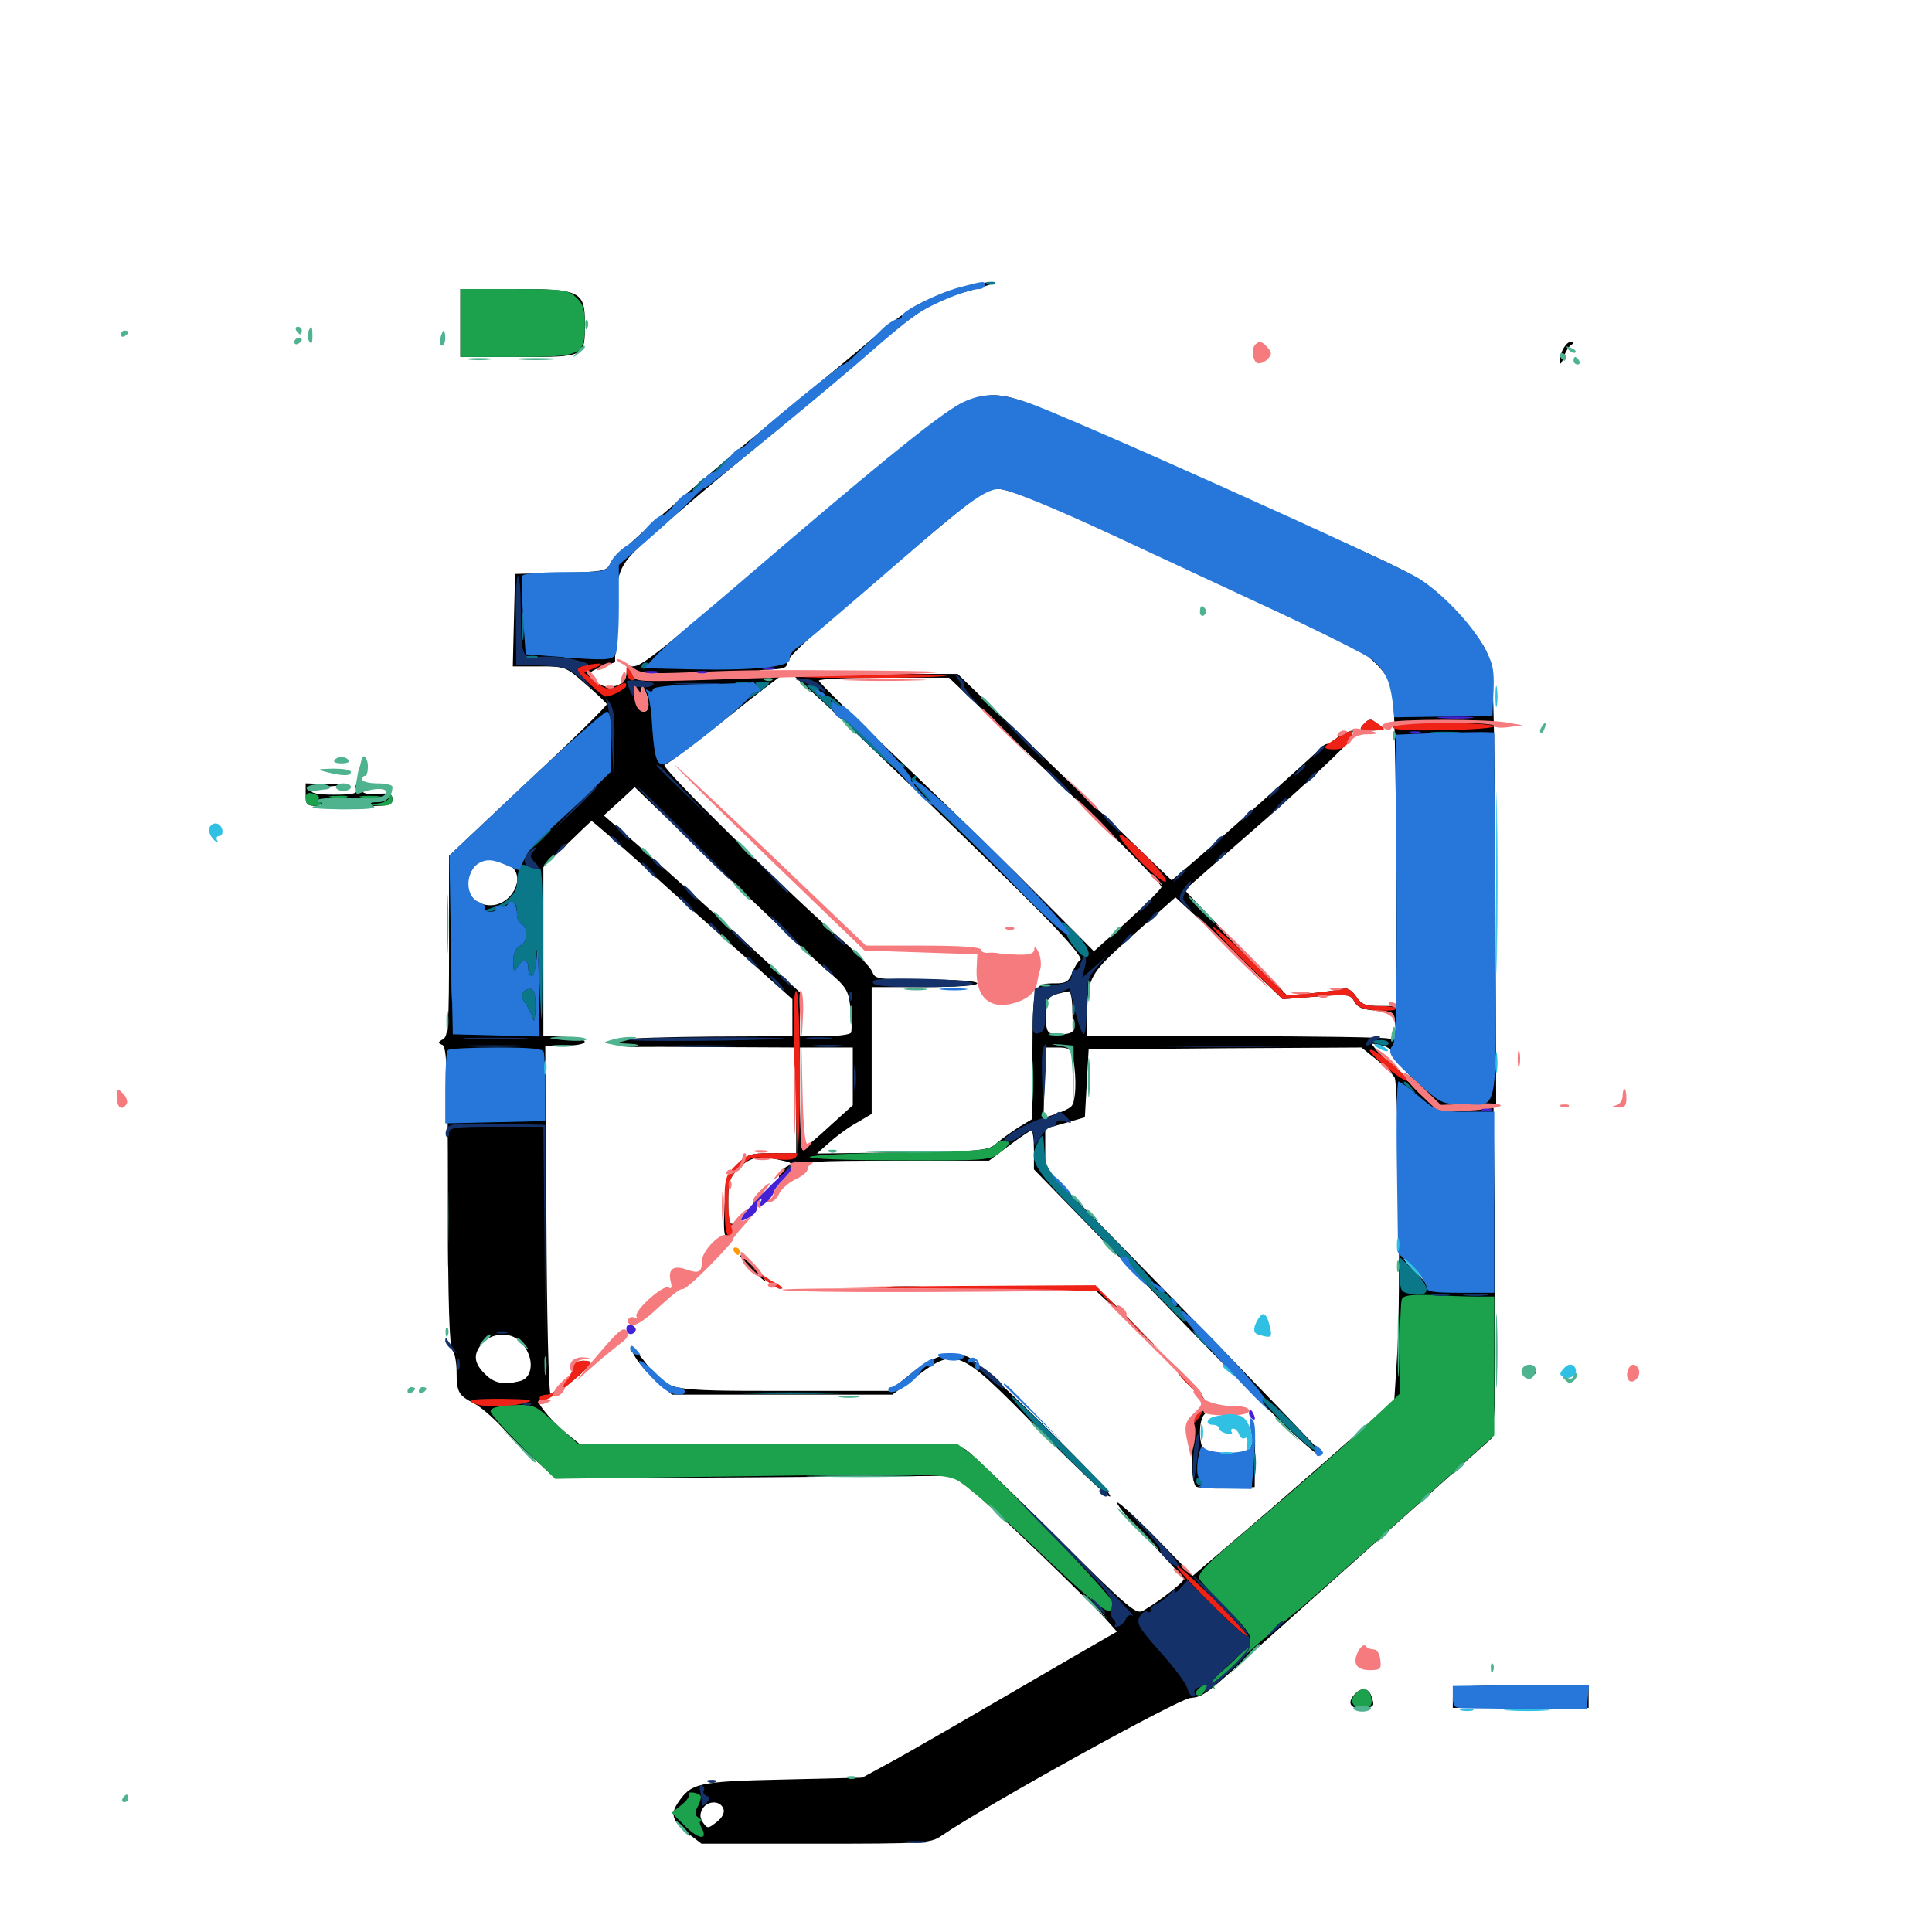 <svg xmlns="http://www.w3.org/2000/svg" viewBox="0 -1000 1000 1000">
	<path fill="#000000" d="M498.633 -851.562C483.789 -847.852 469.336 -840.039 455.078 -827.734C448.047 -821.68 425.781 -803.125 405.273 -786.328C356.445 -746.289 317.773 -712.305 315.625 -707.812C314.062 -704.492 311.328 -703.906 290.234 -703.516L266.602 -702.93L266.016 -679.102L265.43 -655.078H279.102C292.578 -655.078 292.969 -654.883 303.125 -645.898C308.789 -641.016 313.672 -636.328 314.062 -635.547C314.258 -634.766 296.094 -616.797 273.438 -595.703L232.422 -557.031V-510.352C232.422 -469.727 232.031 -463.672 229.297 -462.109C226.562 -460.547 226.562 -460.156 228.906 -459.18C231.25 -458.398 231.836 -446.094 231.836 -380.664C231.836 -326.172 232.617 -302.539 234.18 -300.977C235.352 -299.805 236.328 -294.922 236.328 -290.039C236.328 -279.492 237.305 -277.734 245.312 -273.633C248.438 -272.07 255.078 -266.406 259.961 -261.133C264.648 -256.055 272.852 -247.852 278.125 -243.359L287.695 -234.766L390.625 -235.352L493.555 -236.133L500.977 -230.469C508.789 -224.414 566.211 -169.336 573.633 -160.547L578.125 -155.469L569.922 -150.781C565.234 -148.047 543.555 -135.547 521.484 -122.656C499.414 -109.766 473.633 -94.922 463.867 -89.453L446.289 -79.883L405.273 -78.906C360.938 -77.93 357.617 -77.148 350.586 -66.406C346.875 -60.742 348.242 -57.031 356.445 -50.781L363.086 -45.703H422.266C478.711 -45.703 481.641 -45.898 487.305 -49.805C510.742 -65.82 608.984 -120.117 616.016 -121.094C623.047 -121.875 623.242 -122.07 653.32 -149.219C667.188 -161.523 699.609 -190.625 725.391 -213.672L772.461 -255.859L773.438 -269.141C774.023 -276.562 774.023 -314.844 773.828 -354.492L773.047 -426.367L768.945 -427.148C765.039 -427.93 765.234 -427.93 769.531 -428.32L774.414 -428.516L774.023 -540.234C773.438 -639.648 773.047 -653.125 770.117 -660.938C767.969 -666.992 761.914 -674.805 751.172 -685.352C735.547 -700.977 734.961 -701.367 695.312 -719.336C627.93 -750 538.672 -789.258 527.93 -792.773C505.664 -800 498.633 -796.094 426.758 -734.961C338.477 -659.961 332.422 -655.078 327.344 -655.078C325.586 -655.078 324.219 -653.516 324.219 -651.172C324.219 -645.312 315.234 -642.383 309.375 -646.289C303.125 -650.391 303.516 -651.953 311.523 -654.883L318.359 -657.227L318.555 -674.219C318.75 -706.25 318.75 -706.445 339.844 -725C350 -733.984 374.219 -754.492 393.555 -770.312C412.891 -786.133 437.5 -806.836 448.242 -816.211C472.266 -837.109 482.031 -843.75 496.094 -847.852C515.625 -853.516 516.992 -853.906 512.695 -853.906C510.547 -853.906 504.297 -852.93 498.633 -851.562ZM562.305 -729.492C608.008 -708.789 687.305 -672.07 698.242 -666.406C709.375 -660.938 718.555 -651.367 720.703 -643.359C721.68 -639.648 722.461 -601.172 722.656 -558.008L722.852 -479.297H714.062C706.641 -479.297 704.688 -480.078 701.953 -484.18C700 -487.109 697.461 -488.867 695.508 -488.281C693.75 -487.695 686.523 -486.719 679.297 -485.938L666.211 -484.766L639.648 -511.719C625.195 -526.562 613.281 -539.062 613.281 -539.258C613.281 -539.453 632.031 -555.859 654.883 -575.781C677.539 -595.703 697.266 -614.258 698.633 -616.992C699.805 -619.727 700.586 -621.875 700.195 -621.875C697.656 -621.875 689.453 -616.992 689.453 -615.625C689.453 -614.648 688.672 -614.258 687.695 -614.844C686.914 -615.43 684.375 -614.062 682.422 -611.719C679.102 -608.203 628.516 -562.891 612.5 -549.414L606.445 -544.336L550.977 -597.656L495.703 -651.172H452.734H409.766L421.289 -641.016C440.234 -623.828 515.234 -551.367 539.062 -527.148C553.125 -512.891 560.547 -503.906 559.18 -503.125C557.812 -502.344 556.055 -499.219 554.883 -496.289C553.32 -491.992 551.562 -491.016 546.484 -491.016C534.57 -491.016 534.57 -490.625 534.375 -454.102L534.18 -420.703L527.344 -416.602C523.633 -414.258 518.555 -410.547 516.016 -408.398C511.719 -404.492 509.18 -404.102 467.188 -403.516L422.852 -402.93L429.688 -408.984C433.398 -412.305 439.844 -416.992 443.945 -419.141L451.172 -423.438V-456.25V-489.062H478.516C495.508 -489.062 505.859 -489.844 505.859 -491.016C505.859 -492.188 495.703 -492.969 479.492 -492.969C454.688 -492.969 452.93 -493.164 451.562 -496.875C450.781 -499.023 444.336 -505.859 437.5 -511.914C409.375 -536.328 341.406 -603.125 343.945 -604.102C345.508 -604.492 357.227 -613.281 370.312 -623.633C383.203 -633.984 396.289 -644.336 399.609 -646.68L405.273 -650.977L398.828 -650.391C395.312 -650 391.992 -650.391 391.406 -651.367C390.82 -652.344 393.164 -653.32 396.289 -653.32C406.641 -653.711 407.227 -654.102 407.812 -658.008C408.203 -660.156 424.219 -675 444.531 -692.188C511.523 -748.633 509.18 -746.875 516.992 -746.875C521.68 -746.875 536.719 -741.211 562.305 -729.492ZM335.938 -648.828C335.938 -649.609 333.984 -650.586 331.641 -650.586C328.125 -650.977 327.734 -650.586 330.078 -649.219C333.594 -646.875 335.938 -646.68 335.938 -648.828ZM546.484 -596.289C576.953 -566.992 601.562 -542.188 601.172 -540.82C600.781 -539.648 592.773 -531.641 583.398 -523.047L566.211 -507.617L539.453 -534.57C524.805 -549.414 492.773 -580.664 468.359 -603.906C443.75 -627.148 423.828 -646.875 423.828 -647.656C423.828 -648.633 439.062 -649.219 457.617 -649.219H491.211ZM332.031 -642.383L332.227 -646.289L333.984 -642.383C336.523 -636.328 336.133 -631.641 333.203 -631.641C330.664 -631.641 328.125 -637.5 328.32 -643.359C328.32 -645.312 328.906 -644.922 330.078 -642.383L331.836 -638.477ZM426.953 -498.633C438.281 -489.062 439.062 -487.891 440.234 -477.93C440.82 -472.07 441.016 -466.406 440.43 -465.43C439.648 -464.453 433.594 -463.672 426.562 -463.672H414.062V-475V-486.328L384.375 -513.672C367.969 -528.906 345.117 -549.414 333.594 -559.57L312.5 -577.93L320.508 -585.156L328.516 -592.578L371.875 -550.781C395.508 -527.734 420.508 -504.297 426.953 -498.633ZM334.766 -550.195C350 -536.328 373.242 -515.625 386.328 -504.102L410.156 -482.812V-473.242V-463.672L368.75 -463.477C345.898 -463.281 325 -462.695 322.266 -461.914C317.578 -460.547 317.578 -460.352 321.484 -458.984C323.828 -458.398 326.562 -457.812 327.344 -458.008C328.32 -458.203 347.852 -458.203 370.703 -458.008L412.109 -457.812V-430.469V-403.125H399.805C388.477 -403.125 386.914 -402.539 381.641 -397.07C376.562 -391.797 375.977 -389.648 375 -375C374.023 -358.594 375.391 -355.859 380.469 -364.062C382.422 -367.188 382.227 -367.578 379.883 -366.797C377.539 -365.82 376.953 -367.773 376.953 -377.734C376.953 -388.477 377.539 -390.43 382.617 -395.508C388.477 -401.367 393.359 -402.148 405.273 -399.219C409.961 -398.242 410.352 -397.656 407.812 -396.484C406.055 -395.703 404.102 -393.75 403.516 -392.188C402.734 -390.039 403.125 -389.844 406.055 -391.211C408.008 -392.383 410.547 -394.531 412.109 -396.094C414.258 -398.828 421.484 -399.219 463.281 -399.219H511.914L522.266 -407.031C527.93 -411.328 533.203 -414.844 533.789 -414.844C534.57 -414.844 535.156 -410.352 535.156 -404.883V-394.727L587.5 -341.016C664.453 -261.328 686.133 -240.625 683.203 -248.633C683.008 -249.609 650.781 -283.008 611.914 -322.852L541.016 -395.312V-405.664V-415.82L551.367 -418.75L561.523 -421.68L562.5 -439.258L563.477 -456.836L633.984 -457.422L704.688 -457.812L712.5 -451.562C716.797 -448.047 721.094 -443.75 721.875 -442.188C724.023 -437.891 725 -328.516 723.242 -299.805L721.68 -275.391L702.148 -257.812C691.406 -248.242 667.969 -227.734 650 -212.305L617.383 -184.375L597.852 -204.492C587.109 -215.43 578.125 -223.438 578.125 -222.266C578.125 -220.898 585.742 -211.914 595.312 -201.953C604.688 -191.992 612.5 -183.398 612.695 -182.617C613.086 -181.445 600.781 -171.68 592.188 -166.602C588.086 -164.062 586.133 -165.625 546.289 -205.078C523.633 -227.734 502.734 -247.852 500 -249.609C495.703 -252.344 484.766 -252.734 397.461 -252.734H299.805L292.578 -258.594C284.18 -265.43 275.586 -276.758 279.883 -275C282.812 -274.023 304.688 -290.625 304.688 -293.945C304.688 -296.289 299.414 -296.289 297.852 -293.75C297.07 -292.578 298.047 -292.383 300 -293.164C302.344 -293.945 302.93 -293.75 301.953 -292.188C301.172 -290.82 299.609 -289.844 298.633 -289.844C297.461 -289.844 294.336 -287.109 291.602 -283.984C288.867 -280.664 285.938 -278.125 284.961 -278.516C283.984 -278.906 283.008 -319.531 282.812 -368.945L282.227 -458.789H291.992C305.859 -458.789 306.25 -462.5 292.578 -463.281L281.25 -463.867V-507.617V-551.172L293.555 -563.086C300.195 -569.531 305.859 -575 306.25 -575C306.641 -575 319.531 -563.867 334.766 -550.195ZM264.844 -551.367C272.07 -545.312 264.648 -531.445 253.906 -531.445C243.164 -531.445 238.672 -541.797 245.312 -551.367C248.047 -555.078 249.805 -555.664 255.273 -554.883C258.984 -554.102 263.281 -552.734 264.844 -551.367ZM643.945 -501.953L663.867 -482.812L681.445 -484.18C697.656 -485.547 699.023 -485.352 700.977 -481.641C702.539 -478.516 705.469 -477.344 712.5 -476.953C721.68 -476.367 721.68 -476.367 722.266 -468.75C722.852 -461.719 722.656 -461.328 718.359 -462.5C715.82 -463.086 679.883 -463.672 638.281 -463.672H562.5L562.695 -475C563.086 -494.727 563.867 -495.898 586.914 -516.406L608.398 -535.547L616.211 -528.32C620.508 -524.414 633.008 -512.695 643.945 -501.953ZM555.078 -478.32C555.078 -473.438 555.273 -468.359 555.469 -467.188C555.664 -465.625 553.125 -464.648 548.828 -464.648C542.773 -464.648 541.992 -465.234 541.406 -470.312C541.016 -473.242 541.211 -477.93 541.797 -480.469C542.773 -484.375 544.336 -485.156 553.32 -486.914C554.102 -486.914 554.883 -483.203 555.078 -478.32ZM716.406 -458.594C718.75 -457.812 720.703 -456.25 720.703 -454.883C720.703 -451.953 741.797 -429.688 746.094 -427.93C748.633 -426.953 748.633 -426.953 746.094 -426.758C744.531 -426.758 735.352 -434.18 725.781 -443.164C716.211 -452.344 709.18 -459.766 710.156 -459.766C711.133 -459.766 713.867 -459.18 716.406 -458.594ZM441.406 -442.773V-427.93L429.297 -416.992C422.852 -410.938 416.602 -405.859 415.625 -405.469C414.844 -405.078 414.062 -416.602 414.062 -431.25V-457.812H427.734H441.406ZM555.469 -451.758C557.422 -441.602 556.836 -429.102 554.297 -427.148C552.93 -425.977 549.219 -424.219 545.898 -423.242L540.039 -421.289L540.625 -439.453L541.211 -457.812H547.656C553.32 -457.812 554.297 -457.031 555.469 -451.758ZM759.375 -425.195C761.133 -425.781 759.57 -426.172 755.859 -426.172C752.148 -426.172 750.586 -425.781 752.539 -425.195C754.297 -424.805 757.422 -424.805 759.375 -425.195ZM734.375 -341.602C738.086 -337.891 740.625 -334.766 740.039 -334.766C739.453 -334.766 736.133 -337.891 732.422 -341.602C728.711 -345.312 726.172 -348.438 726.758 -348.438C727.344 -348.438 730.664 -345.312 734.375 -341.602ZM267.773 -306.836C276.367 -300.195 277.148 -287.305 269.141 -285.156C260.742 -283.008 255.664 -283.984 250.977 -288.867C245.117 -294.531 244.727 -299.414 250 -305.078C254.492 -309.766 262.891 -310.547 267.773 -306.836ZM374.414 -63.867C375.195 -61.914 374.023 -59.375 371.094 -57.031C366.602 -53.516 366.211 -53.32 363.867 -56.641C362.305 -58.984 362.109 -60.938 363.477 -63.477C365.82 -67.969 372.656 -68.359 374.414 -63.867ZM705.469 -624.805C703.32 -622.266 703.906 -621.875 709.18 -621.875C714.453 -621.875 715.039 -622.266 712.891 -624.805C709.961 -628.32 708.789 -628.32 705.469 -624.805ZM388.672 -343.555C392.383 -339.844 395.703 -336.719 396.289 -336.719C396.875 -336.719 394.336 -339.844 390.625 -343.555C386.914 -347.266 383.594 -350.391 383.008 -350.391C382.422 -350.391 384.961 -347.266 388.672 -343.555ZM460.547 -333.398C455.859 -333.789 459.57 -334.18 468.75 -334.18C477.93 -334.18 481.641 -333.789 477.148 -333.398C472.461 -333.008 465.039 -333.008 460.547 -333.398ZM555.273 -333.398C553.32 -333.984 554.883 -334.375 558.594 -334.375C562.305 -334.375 563.867 -333.984 562.109 -333.398C560.156 -333.008 557.031 -333.008 555.273 -333.398ZM566.602 -332.422C567.188 -332.031 574.414 -325.195 583.008 -317.188L598.633 -302.539L583.984 -317.773C575.977 -325.977 568.555 -332.812 567.578 -332.812C566.602 -332.812 566.211 -332.617 566.602 -332.422ZM329.883 -295.898C332.031 -292.773 337.109 -287.5 340.82 -284.18L347.852 -278.125H404.883H461.914L472.461 -286.133C494.922 -303.125 495.312 -303.125 537.305 -260.352C556.25 -241.211 572.852 -225.391 574.414 -225.391C579.102 -225.391 507.617 -295.508 500.586 -297.852C491.211 -300.781 483.008 -298.242 471.094 -288.672L460.547 -280.078H406.055C344.922 -280.078 344.922 -280.078 334.961 -293.555C331.836 -297.852 328.32 -301.562 327.539 -301.562C326.562 -301.562 327.734 -299.023 329.883 -295.898ZM611.328 -287.305C611.328 -286.914 614.258 -284.18 617.773 -280.859L624.023 -275.195L618.359 -281.641C612.891 -287.5 611.328 -288.867 611.328 -287.305ZM618.945 -266.992C616.016 -263.477 616.016 -233.594 618.945 -230.664C619.727 -229.883 626.953 -229.297 634.961 -229.688L649.414 -230.273L649.609 -247.852C649.805 -257.617 649.414 -261.914 649.023 -257.617C648.438 -253.32 647.07 -249.219 645.898 -248.438C642.188 -246.094 625.977 -246.68 623.438 -249.219C620.312 -252.344 620.312 -264.844 623.438 -267.969C625 -269.531 625 -270.312 623.633 -270.312C622.461 -270.312 620.312 -268.945 618.945 -266.992ZM238.281 -832.812V-815.234H268.555C303.125 -815.234 302.734 -815.039 302.734 -832.617C302.734 -849.219 300.391 -850.391 266.602 -850.391H238.281ZM808.398 -817.969C807.422 -815.039 806.836 -812.305 807.422 -811.914C807.812 -811.328 808.789 -813.086 809.57 -815.625C810.352 -818.164 812.109 -820.703 813.281 -821.484C814.844 -822.461 814.648 -823.047 812.891 -823.047C811.523 -823.047 809.57 -820.703 808.398 -817.969ZM158.203 -588.672C158.203 -583.008 158.594 -582.812 166.797 -582.812C171.875 -582.812 175.781 -583.789 176.367 -585.352C177.148 -587.305 177.539 -587.305 177.539 -585.352C177.734 -583.594 181.641 -582.812 190.43 -582.812C201.367 -582.812 203.125 -583.398 203.125 -586.328C203.125 -589.062 201.758 -589.648 195.312 -589.062C187.891 -588.281 184.375 -591.016 190.039 -593.164C191.211 -593.75 190.234 -594.336 187.695 -594.336C184.375 -594.531 183.398 -593.75 184.375 -591.602C185.156 -589.258 183.203 -588.672 172.461 -588.672C157.227 -588.672 157.617 -591.992 172.852 -593.164C182.227 -593.75 182.227 -593.75 170.508 -594.141L158.203 -594.531ZM792.188 -291.211C792.773 -289.258 793.945 -288.281 794.531 -288.867C795.117 -289.453 794.531 -291.016 793.164 -292.383C791.211 -294.141 791.016 -293.945 792.188 -291.211ZM753.32 -126.367C752.539 -125.781 751.953 -123.047 751.953 -120.508V-116.016H787.109H822.266V-121.875V-127.734H788.477C769.727 -127.734 753.906 -127.148 753.32 -126.367ZM701.562 -123.438C696.484 -118.359 699.219 -114.844 707.031 -116.016C711.133 -116.602 711.523 -117.188 709.961 -121.68C708.594 -126.172 705.078 -126.953 701.562 -123.438Z"/>
	<path fill="#ff9906" d="M379.883 -352.344C380.469 -351.367 381.445 -350.391 382.031 -350.391C382.422 -350.391 382.812 -351.367 382.812 -352.344C382.812 -353.516 381.836 -354.297 380.664 -354.297C379.688 -354.297 379.297 -353.516 379.883 -352.344Z"/>
	<path fill="#ef2218" d="M303.32 -655.664C300.781 -655.273 298.828 -654.102 298.828 -653.125C298.828 -651.562 311.719 -639.453 313.477 -639.453C316.602 -639.453 324.219 -643.555 324.219 -645.312C324.219 -646.68 323.047 -646.875 320.508 -645.312C315.234 -642.578 313.672 -642.773 307.617 -647.656L302.344 -651.758L307.812 -654.297C313.477 -656.641 311.523 -657.227 303.32 -655.664ZM324.219 -652.734C324.219 -650.977 325.195 -648.828 326.172 -648.242C328.711 -646.68 328.711 -649.219 326.172 -653.125C324.609 -655.664 324.219 -655.664 324.219 -652.734ZM410.742 -650C409.961 -650.586 427.734 -651.172 450.195 -651.172C472.656 -651.172 490.43 -650.781 490.039 -650.391C488.672 -648.828 412.109 -648.633 410.742 -650ZM705.469 -624.805C703.32 -622.266 704.102 -621.875 710.352 -621.875C717.383 -622.07 717.578 -622.266 714.062 -624.805C709.375 -628.32 708.594 -628.32 705.469 -624.805ZM720.703 -623.633C720.703 -625 729.883 -625.781 747.07 -625.781C761.523 -625.781 773.438 -625 773.438 -624.023C773.438 -623.242 761.523 -622.266 747.07 -622.07C729.492 -621.68 720.703 -622.266 720.703 -623.633ZM691.992 -617.969C684.18 -613.281 683.984 -612.109 691.016 -612.109C694.727 -612.109 696.875 -613.477 698.633 -616.992C701.367 -622.852 700.195 -623.047 691.992 -617.969ZM579.492 -567.773C578.906 -566.797 583.984 -560.352 590.82 -553.516C597.852 -546.484 603.516 -542.188 603.516 -543.945C603.516 -547.656 580.859 -570.117 579.492 -567.773ZM644.922 -501.562L663.867 -482.812L681.445 -484.18C697.656 -485.352 699.023 -485.352 700.977 -481.641C702.539 -478.711 705.469 -477.539 712.891 -476.953C718.164 -476.758 722.656 -476.953 722.656 -477.93C722.656 -478.711 718.75 -479.297 713.867 -479.297C706.641 -479.297 704.688 -480.078 701.953 -484.18C700 -487.109 697.461 -488.867 695.508 -488.281C693.75 -487.695 686.523 -486.719 679.102 -485.938L666.016 -484.766L647.852 -502.539C637.891 -512.305 628.906 -520.312 627.734 -520.312C626.758 -520.312 634.57 -511.914 644.922 -501.562ZM411.328 -445.117L412.695 -403.125H399.805C388.086 -403.125 386.523 -402.539 381.055 -397.07C375.391 -391.406 375 -390.234 375 -375.586C375 -361.328 376.953 -356.055 379.688 -363.086C380.273 -364.648 379.883 -366.016 378.906 -366.016C377.734 -366.016 376.953 -371.289 376.953 -377.93C376.953 -388.477 377.539 -390.43 382.812 -395.703C388.477 -401.367 389.258 -401.562 399.805 -400.195C408.008 -399.219 411.133 -399.609 412.305 -401.562C414.844 -405.273 414.453 -487.109 412.109 -487.109C410.742 -487.109 410.547 -472.852 411.328 -445.117ZM708.984 -456.25C708.984 -454.688 720.117 -444.922 726.172 -441.406C729.883 -439.062 728.906 -441.602 724.219 -446.094C717.188 -452.734 708.984 -458.203 708.984 -456.25ZM392.188 -341.211C396.875 -336.523 402.148 -332.812 403.906 -332.812C405.859 -332.812 404.883 -334.18 401.367 -335.938C398.242 -337.5 392.773 -341.211 389.453 -344.141C386.328 -347.07 387.5 -345.703 392.188 -341.211ZM494.531 -332.812L568.359 -331.836L585.547 -315.234L602.734 -298.633L584.766 -316.797L566.992 -334.766L493.945 -334.375L420.898 -333.789ZM296.875 -292.969C296.875 -288.477 287.109 -278.125 283.008 -278.125C281.055 -278.125 279.297 -277.344 279.297 -276.367C279.297 -272.656 287.109 -276.953 297.266 -285.938C307.227 -295.117 307.422 -295.508 302.344 -295.703C298.828 -295.703 296.875 -294.727 296.875 -292.969ZM615.234 -283.008C618.945 -279.297 622.266 -276.172 622.852 -276.172C623.438 -276.172 620.898 -279.297 617.188 -283.008C613.477 -286.719 610.156 -289.844 609.57 -289.844C608.984 -289.844 611.523 -286.719 615.234 -283.008ZM244.922 -273.828C241.992 -275.586 245.117 -275.977 259.766 -275.977C273.828 -275.781 276.953 -275.391 272.461 -274.023C263.867 -271.484 249.219 -271.289 244.922 -273.828ZM619.141 -267.383C617.773 -265.625 616.992 -264.062 617.383 -263.477C617.969 -263.086 619.336 -264.453 620.703 -266.406C623.438 -271.094 622.656 -271.484 619.141 -267.383ZM608.984 -189.258C611.719 -184.18 644.141 -152.148 645.312 -153.32C645.898 -153.906 637.5 -163.086 626.758 -173.828C615.82 -184.375 607.812 -191.406 608.984 -189.258Z"/>
	<path fill="#1ca14c" d="M238.281 -832.812V-815.234H267.188C301.172 -815.234 302.734 -816.016 302.734 -832.227C302.734 -839.844 301.758 -842.773 298.242 -846.094C293.945 -850 291.797 -850.391 266.016 -850.391H238.281ZM158.203 -586.523C158.203 -583.789 159.57 -582.812 163.672 -583.008C166.602 -583.008 167.773 -583.594 166.406 -584.18C165.234 -584.57 164.453 -585.742 165.039 -586.719C165.625 -587.5 164.258 -588.672 162.109 -589.258C159.18 -590.039 158.203 -589.258 158.203 -586.523ZM171.484 -587.305C168.945 -587.695 170.508 -588.086 174.805 -588.086C179.102 -588.281 181.055 -587.891 179.297 -587.305C177.344 -586.914 173.828 -586.914 171.484 -587.305ZM187.109 -587.305C184.57 -587.695 186.523 -588.086 191.406 -588.086C196.289 -588.086 198.242 -587.695 195.898 -587.305C193.359 -586.914 189.453 -586.914 187.109 -587.305ZM201.172 -586.914C201.172 -585.938 198.828 -584.57 195.898 -584.18C190.82 -583.398 190.82 -583.398 196.875 -583.008C201.172 -582.812 203.125 -583.594 203.125 -585.742C203.125 -587.305 202.734 -588.672 202.148 -588.672C201.562 -588.672 201.172 -587.891 201.172 -586.914ZM514.844 -407.422C512.109 -404.492 505.469 -404.102 466.211 -403.516C441.211 -403.125 420.117 -402.148 419.141 -401.172C418.164 -400.195 437.891 -399.414 465.039 -399.414C512.109 -399.219 512.695 -399.414 518.164 -403.906C522.461 -407.422 523.047 -408.789 520.898 -409.57C519.336 -410.156 516.602 -409.18 514.844 -407.422ZM725.586 -327.539C725 -325.977 724.609 -314.258 724.609 -301.758V-278.711L711.328 -266.211C694.727 -250.586 676.172 -234.18 644.141 -207.031C624.023 -190.039 619.531 -185.352 620.898 -182.617C621.875 -180.859 628.516 -173.828 635.352 -166.992C643.945 -158.594 647.656 -153.516 647.07 -151.367C645.312 -146.289 634.57 -135.547 625.391 -129.688C619.922 -126.172 617.773 -123.633 619.336 -122.852C620.703 -121.875 622.461 -122.656 623.438 -124.609C624.414 -126.367 626.367 -127.148 627.539 -126.562C628.906 -125.781 629.297 -125.781 628.516 -126.562C627.148 -128.125 647.656 -146.875 672.852 -167.383C677.148 -170.898 701.562 -192.578 727.148 -215.43L773.438 -257.031V-292.969V-328.906H764.258C758.984 -328.906 748.633 -329.297 740.82 -329.688C730.078 -330.078 726.562 -329.492 725.586 -327.539ZM265.234 -272.656C257.617 -272.266 253.906 -271.289 253.906 -269.531C253.906 -268.164 261.328 -259.766 270.508 -250.781L287.305 -234.57L387.695 -235.938C480.664 -237.305 488.477 -237.109 495.117 -233.984C499.023 -232.227 515.82 -217.773 532.227 -202.148C571.68 -164.648 576.172 -161.328 576.172 -170.312C576.172 -173.438 513.281 -239.062 502.539 -247.461L495.312 -252.734H397.266H299.023L287.695 -263.086C276.562 -273.047 276.172 -273.242 265.234 -272.656ZM701.172 -122.852C698.438 -119.531 700.195 -116.016 704.883 -116.016C709.57 -116.016 710.742 -117.578 709.57 -122.07C708.398 -126.562 704.492 -126.953 701.172 -122.852ZM356.445 -71.094C357.031 -70.117 355.273 -67.773 352.539 -65.625L347.656 -61.719L354.297 -55.078C361.328 -48.047 366.602 -47.07 363.281 -53.711C362.109 -55.664 361.914 -57.422 362.695 -57.422C363.477 -57.422 363.086 -58.203 361.523 -59.18C359.57 -60.547 359.375 -61.719 361.328 -65.234C362.5 -67.578 363.086 -69.922 362.5 -70.703C360.547 -72.461 355.273 -72.852 356.445 -71.094Z"/>
	<path fill="#143269" d="M266.992 -679.102L267.188 -656.055L280.664 -655.469C292.969 -654.883 294.531 -654.297 301.758 -647.656C307.227 -642.578 308.008 -642.188 304.102 -646.484C297.656 -653.711 297.656 -654.688 303.32 -655.469C306.055 -656.055 303.711 -657.031 296.484 -658.789C290.43 -659.961 282.422 -660.547 278.711 -659.961C270.508 -658.398 269.531 -660.547 269.531 -684.961C269.531 -694.336 268.945 -701.953 268.164 -701.953C267.188 -701.953 266.797 -691.602 266.992 -679.102ZM495.508 -649.023C496.875 -647.266 497.656 -645.508 497.07 -644.922C496.484 -644.531 499.023 -641.406 502.539 -638.281L508.789 -632.617L503.32 -638.672C500.391 -641.992 498.438 -645.117 499.023 -645.703C499.609 -646.289 498.438 -647.852 496.68 -649.414C493.555 -651.758 493.359 -651.758 495.508 -649.023ZM324.414 -647.266C324.414 -646.68 325.195 -644.531 326.172 -642.383C327.539 -639.258 327.93 -639.062 327.93 -641.797C328.125 -643.945 329.492 -644.922 331.641 -644.336C333.594 -643.945 336.328 -644.336 337.891 -645.312C339.453 -646.289 337.305 -647.07 332.227 -647.656C327.93 -648.047 324.219 -647.852 324.414 -647.266ZM416.016 -646.875C418.75 -645.703 422.656 -643.945 424.805 -642.969C428.516 -640.82 428.516 -641.016 425.195 -644.727C423.242 -646.875 419.336 -648.633 416.406 -648.633H411.133ZM351.172 -645.898C345.508 -646.289 349.609 -646.484 360.352 -646.484C371.094 -646.484 375.781 -646.289 370.703 -645.898C365.625 -645.508 356.836 -645.508 351.172 -645.898ZM313.867 -637.5C314.648 -635.938 316.016 -626.758 316.602 -616.992L317.578 -599.414L317.969 -616.211C318.359 -628.906 317.578 -633.789 315.234 -636.719C313.672 -638.672 312.891 -639.062 313.867 -637.5ZM529.297 -616.992C535.156 -611.133 540.43 -606.25 540.82 -606.25C541.406 -606.25 537.109 -611.133 531.25 -616.992C525.391 -622.852 520.117 -627.734 519.727 -627.734C519.141 -627.734 523.438 -622.852 529.297 -616.992ZM681.445 -610.742C678.906 -607.617 679.102 -607.422 682.227 -609.961C685.352 -612.5 686.328 -614.062 684.766 -614.062C684.375 -614.062 682.812 -612.5 681.445 -610.742ZM339.844 -603.711C339.844 -603.516 346.68 -596.68 355.078 -588.672L370.117 -574.023L355.469 -589.258C341.992 -603.125 339.844 -605.273 339.844 -603.711ZM671.68 -600.977C669.141 -597.852 669.336 -597.656 672.461 -600.195C675.586 -602.734 676.562 -604.297 675 -604.297C674.609 -604.297 673.047 -602.734 671.68 -600.977ZM546.875 -595.508C550.586 -591.797 553.906 -588.672 554.492 -588.672C555.078 -588.672 552.539 -591.797 548.828 -595.508C545.117 -599.219 541.797 -602.344 541.211 -602.344C540.625 -602.344 543.164 -599.219 546.875 -595.508ZM677.539 -597.07C675 -593.945 675.195 -593.75 678.32 -596.289C681.445 -598.828 682.422 -600.391 680.859 -600.391C680.469 -600.391 678.906 -598.828 677.539 -597.07ZM296.875 -581.445L286.133 -570.117L297.461 -580.859C303.516 -586.719 308.594 -591.797 308.594 -591.992C308.594 -593.555 306.641 -591.797 296.875 -581.445ZM353.516 -568.164C366.992 -554.688 378.32 -543.75 378.906 -543.75C379.297 -543.75 368.945 -554.688 355.469 -568.164C341.992 -581.641 330.664 -592.578 330.078 -592.578C329.688 -592.578 340.039 -581.641 353.516 -568.164ZM658.008 -589.258C655.469 -586.133 655.664 -585.938 658.789 -588.477C660.547 -589.844 662.109 -591.406 662.109 -591.797C662.109 -593.359 660.547 -592.383 658.008 -589.258ZM660.938 -582.422L657.227 -577.93L661.719 -581.641C664.062 -583.789 666.016 -585.742 666.016 -586.133C666.016 -587.695 664.453 -586.523 660.938 -582.422ZM644.336 -577.539C641.797 -574.414 641.992 -574.219 645.117 -576.758C648.242 -579.297 649.219 -580.859 647.656 -580.859C647.266 -580.859 645.703 -579.297 644.336 -577.539ZM574.219 -574.023C576.758 -571.289 579.297 -569.141 579.688 -569.141C580.273 -569.141 578.711 -571.289 576.172 -574.023C573.633 -576.758 571.094 -578.906 570.703 -578.906C570.117 -578.906 571.68 -576.758 574.219 -574.023ZM321.289 -569.141C323.242 -566.992 325.195 -565.234 325.781 -565.234C326.367 -565.234 325.195 -566.992 323.242 -569.141C321.289 -571.289 319.336 -573.047 318.75 -573.047C318.164 -573.047 319.336 -571.289 321.289 -569.141ZM316.406 -566.406C316.406 -566.016 317.969 -564.453 319.922 -563.086C322.852 -560.547 323.047 -560.742 320.508 -563.867C317.969 -566.992 316.406 -567.969 316.406 -566.406ZM627.734 -562.891L624.023 -558.398L628.516 -562.109C630.859 -564.258 632.812 -566.211 632.812 -566.602C632.812 -568.164 631.25 -566.992 627.734 -562.891ZM288.867 -559.961C286.328 -556.836 286.523 -556.641 289.648 -559.18C291.406 -560.547 292.969 -562.109 292.969 -562.5C292.969 -564.062 291.406 -563.086 288.867 -559.961ZM273.828 -558.984C270.508 -555.664 270.898 -552.148 274.609 -550.781C279.102 -549.023 280.078 -550.586 276.562 -553.906C274.414 -556.25 274.219 -557.422 275.977 -559.18C277.148 -560.352 277.734 -561.328 277.148 -561.328C276.562 -561.328 275.195 -560.352 273.828 -558.984ZM630.664 -556.055C628.125 -552.93 628.32 -552.734 631.445 -555.273C634.57 -557.812 635.547 -559.375 633.984 -559.375C633.594 -559.375 632.031 -557.812 630.664 -556.055ZM337.891 -554.688C337.891 -554.297 339.453 -552.734 341.406 -551.367C344.336 -548.828 344.531 -549.023 341.992 -552.148C339.453 -555.273 337.891 -556.25 337.891 -554.688ZM398.438 -547.266C403.125 -541.992 407.227 -537.891 407.617 -537.891C409.18 -537.891 407.617 -539.648 399.023 -547.656L389.648 -556.445ZM334.961 -549.609C336.914 -547.461 338.867 -545.703 339.453 -545.703C340.039 -545.703 338.867 -547.461 336.914 -549.609C334.961 -551.758 333.008 -553.516 332.422 -553.516C331.836 -553.516 333.008 -551.758 334.961 -549.609ZM609.18 -546.289C606.641 -543.164 606.836 -542.969 609.961 -545.508C613.086 -548.047 614.062 -549.609 612.5 -549.609C612.109 -549.609 610.547 -548.047 609.18 -546.289ZM613.867 -541.406C609.57 -535.938 609.57 -534.375 613.867 -530.859C618.164 -527.148 618.164 -527.148 614.844 -531.25C611.719 -534.766 611.719 -535.547 614.453 -539.453C617.578 -543.945 616.992 -545.508 613.867 -541.406ZM356.445 -537.891C358.398 -535.742 360.352 -533.984 360.938 -533.984C361.523 -533.984 360.352 -535.742 358.398 -537.891C356.445 -540.039 354.492 -541.797 353.906 -541.797C353.32 -541.797 354.492 -540.039 356.445 -537.891ZM354.492 -532.031C356.445 -529.883 358.398 -528.125 358.984 -528.125C359.57 -528.125 358.398 -529.883 356.445 -532.031C354.492 -534.18 352.539 -535.938 351.953 -535.938C351.367 -535.938 352.539 -534.18 354.492 -532.031ZM591.602 -530.664C589.062 -527.539 589.258 -527.344 592.383 -529.883C595.508 -532.422 596.484 -533.984 594.922 -533.984C594.531 -533.984 592.969 -532.422 591.602 -530.664ZM595.508 -524.805C592.969 -521.68 593.164 -521.484 596.289 -524.023C599.414 -526.562 600.391 -528.125 598.828 -528.125C598.438 -528.125 596.875 -526.562 595.508 -524.805ZM405.273 -518.359C409.375 -514.062 413.281 -510.547 413.867 -510.547C414.453 -510.547 411.328 -514.062 407.227 -518.359C403.125 -522.656 399.219 -526.172 398.633 -526.172C398.047 -526.172 401.172 -522.656 405.273 -518.359ZM367.188 -521.484C367.188 -521.094 368.75 -519.531 370.703 -518.164C373.633 -515.625 373.828 -515.82 371.289 -518.945C368.75 -522.07 367.188 -523.047 367.188 -521.484ZM378.906 -517.773C378.906 -517.383 381.836 -514.648 385.352 -511.328L391.602 -505.664L385.938 -512.109C380.469 -517.969 378.906 -519.336 378.906 -517.773ZM431.641 -515.625C431.641 -515.234 433.203 -513.672 435.156 -512.305C438.086 -509.766 438.281 -509.961 435.742 -513.086C433.203 -516.211 431.641 -517.188 431.641 -515.625ZM581.836 -513.086C579.297 -509.961 579.492 -509.766 582.617 -512.305C585.742 -514.844 586.719 -516.406 585.156 -516.406C584.766 -516.406 583.203 -514.844 581.836 -513.086ZM386.719 -503.906C386.719 -503.516 388.281 -501.953 390.234 -500.586C393.164 -498.047 393.359 -498.242 390.82 -501.367C388.281 -504.492 386.719 -505.469 386.719 -503.906ZM559.18 -500.781C558.594 -498.633 557.422 -497.461 556.445 -498.047C555.469 -498.633 554.688 -497.266 554.688 -495.312C554.688 -492.188 552.93 -491.211 545.117 -490.039L535.547 -488.672L534.766 -476.562C534.18 -465.625 534.57 -464.453 537.695 -465.234C540.234 -465.82 541.016 -468.164 541.016 -474.609C541.016 -482.422 541.602 -483.398 547.461 -485.742L553.711 -488.477L556.641 -475.977C558.398 -469.141 560.352 -464.062 561.133 -464.844C561.914 -465.625 562.5 -472.461 562.5 -480.078C562.5 -492.188 563.086 -494.336 567.969 -499.609L573.242 -505.664L566.797 -499.805L560.156 -493.945L561.523 -499.414C562.305 -502.344 562.305 -504.688 561.523 -504.688C560.742 -504.688 559.766 -502.93 559.18 -500.781ZM425.781 -500C425.781 -499.609 427.344 -498.047 429.297 -496.68C432.227 -494.141 432.422 -494.336 429.883 -497.461C427.344 -500.586 425.781 -501.562 425.781 -500ZM401.367 -491.016C403.32 -488.867 405.273 -487.109 405.859 -487.109C406.445 -487.109 405.273 -488.867 403.32 -491.016C401.367 -493.164 399.414 -494.922 398.828 -494.922C398.242 -494.922 399.414 -493.164 401.367 -491.016ZM404.297 -494.141C404.297 -493.75 405.859 -492.188 407.812 -490.82C410.742 -488.281 410.938 -488.477 408.398 -491.602C405.859 -494.727 404.297 -495.703 404.297 -494.141ZM451.758 -491.602C451.758 -489.648 458.398 -489.062 477.93 -489.062C512.109 -489.062 512.109 -492.578 477.93 -493.359C458.008 -493.75 451.758 -493.359 451.758 -491.602ZM439.648 -483.984C439.648 -481.836 440.234 -481.25 440.82 -482.812C441.406 -484.18 441.211 -485.938 440.625 -486.523C440.039 -487.305 439.453 -486.133 439.648 -483.984ZM722.852 -474.219C722.852 -472.07 723.438 -471.484 724.023 -473.047C724.609 -474.414 724.414 -476.172 723.828 -476.758C723.242 -477.539 722.656 -476.367 722.852 -474.219ZM242.578 -462.305C235.352 -462.695 241.797 -462.891 256.836 -462.891C271.875 -462.891 277.734 -462.5 269.922 -462.305C262.109 -461.914 249.805 -461.914 242.578 -462.305ZM325.391 -461.914C328.516 -462.695 349.023 -463.086 371.094 -463.086C393.164 -463.086 408.594 -462.695 405.273 -462.5C393.359 -461.133 319.727 -460.742 325.391 -461.914ZM418.555 -462.305C415.43 -462.695 417.969 -463.086 423.828 -463.086C429.688 -463.086 432.227 -462.695 429.297 -462.305C426.172 -461.914 421.484 -461.914 418.555 -462.305ZM708.008 -461.523C705.859 -458.203 707.617 -458.008 711.719 -460.938C715.039 -463.281 715.039 -463.672 712.5 -463.672C710.742 -463.672 708.594 -462.695 708.008 -461.523ZM242.578 -458.398C235.352 -458.789 241.797 -458.984 256.836 -458.984C271.875 -458.984 277.734 -458.594 269.922 -458.398C262.109 -458.008 249.805 -458.008 242.578 -458.398ZM348.242 -458.398C338.867 -458.594 346.094 -458.984 364.258 -458.984C382.617 -458.984 390.234 -458.594 381.445 -458.398C372.656 -458.008 357.617 -458.008 348.242 -458.398ZM421.289 -458.398C417.969 -458.789 421.289 -459.18 428.711 -459.18C436.328 -459.18 439.062 -458.789 434.961 -458.398C431.055 -458.008 424.805 -458.008 421.289 -458.398ZM539.844 -457.227C539.258 -455.664 539.062 -447.656 539.453 -439.062L540.039 -423.633L541.016 -441.797C541.992 -459.766 541.797 -462.109 539.844 -457.227ZM599.219 -458.398C579.492 -458.594 595.117 -458.789 633.789 -458.789C672.461 -458.789 688.477 -458.594 669.531 -458.398C650.586 -458.008 618.945 -458.008 599.219 -458.398ZM441.992 -442.188C441.992 -436.328 442.383 -433.789 442.773 -436.914C443.164 -439.844 443.164 -444.531 442.773 -447.656C442.383 -450.586 441.992 -448.047 441.992 -442.188ZM546.289 -423.242C545.508 -422.656 543.359 -421.875 541.406 -421.68C537.305 -421.289 522.07 -413.672 520.508 -410.938C518.75 -408.008 523.828 -408.594 528.125 -411.914C533.398 -416.016 535.156 -415.625 535.156 -410.547C535.352 -406.25 535.352 -406.25 538.672 -411.523C540.43 -414.453 542.969 -416.797 544.336 -416.797C545.703 -416.797 546.875 -417.773 546.875 -418.945C546.875 -420.117 548.633 -420.508 551.172 -419.531C555.078 -418.359 555.273 -418.555 552.344 -421.484C548.828 -425 548.047 -425.195 546.289 -423.242ZM231.25 -415.82C230.469 -414.062 230.469 -412.109 231.25 -411.523C231.836 -410.742 232.422 -411.719 232.422 -413.477C232.422 -416.406 235.352 -416.797 256.836 -416.797H281.25L281.836 -358.789L282.227 -300.586V-359.18V-417.773L257.227 -418.359C236.133 -418.75 232.227 -418.359 231.25 -415.82ZM408.008 -395.898C405.469 -392.773 405.664 -392.578 408.789 -395.117C410.547 -396.484 412.109 -398.047 412.109 -398.438C412.109 -400 410.547 -399.023 408.008 -395.898ZM741.797 -329.492C739.258 -329.883 740.82 -330.273 745.117 -330.273C749.414 -330.469 751.367 -330.078 749.609 -329.492C747.656 -329.102 744.141 -329.102 741.797 -329.492ZM758.398 -329.492C755.273 -329.883 757.812 -330.273 763.672 -330.273C769.531 -330.273 772.07 -329.883 769.141 -329.492C766.016 -329.102 761.328 -329.102 758.398 -329.492ZM257.422 -309.961C256.055 -310.547 257.031 -310.938 259.766 -310.938C262.5 -310.938 263.477 -310.547 262.305 -309.961C260.938 -309.57 258.594 -309.57 257.422 -309.961ZM230.469 -306.055C230.469 -304.883 232.031 -302.734 233.984 -301.367C237.109 -298.828 237.109 -298.828 234.375 -302.539C232.812 -304.688 231.25 -306.836 231.055 -307.227C230.664 -307.617 230.469 -307.227 230.469 -306.055ZM236.719 -293.75C236.719 -291.016 237.109 -290.039 237.695 -291.406C238.086 -292.578 238.086 -294.922 237.695 -296.289C237.109 -297.461 236.719 -296.484 236.719 -293.75ZM502.734 -295.117C504.688 -293.359 509.375 -289.258 512.891 -285.938C516.602 -282.617 519.531 -280.664 519.531 -281.641C519.531 -283.789 512.109 -290.43 504.883 -294.727C500.781 -297.07 500 -297.266 502.734 -295.117ZM271.094 -272.852C269.531 -273.438 270.117 -274.023 272.266 -274.023C274.414 -274.219 275.586 -273.633 274.805 -273.047C274.219 -272.461 272.461 -272.266 271.094 -272.852ZM618.555 -252.93C617.773 -249.414 617.383 -242.773 617.383 -238.281C617.578 -231.055 617.773 -231.445 619.336 -241.992C621.289 -255.078 620.703 -263.281 618.555 -252.93ZM569.336 -227.344C569.922 -226.367 571.484 -225.391 572.461 -225.391C573.633 -225.391 573.828 -226.367 573.242 -227.344C572.656 -228.516 571.094 -229.297 570.117 -229.297C568.945 -229.297 568.75 -228.516 569.336 -227.344ZM551.562 -198.242C573.828 -175.977 576.562 -172.461 575.391 -168.164C574.805 -165.43 575.195 -162.5 576.172 -161.914C577.344 -161.133 577.734 -159.766 577.148 -158.789C576.562 -157.812 577.344 -157.617 578.906 -158.203C580.469 -158.789 582.227 -160.547 582.812 -162.109C583.398 -163.867 584.961 -164.453 586.328 -163.672C587.695 -163.086 575.195 -176.172 558.594 -192.969C541.992 -209.766 527.93 -223.438 527.344 -223.438C526.953 -223.438 537.695 -212.109 551.562 -198.242ZM589.453 -211.523C596.094 -204.492 601.172 -198.438 600.586 -197.852C600 -197.266 601.758 -194.727 604.297 -192.383C606.836 -190.039 609.375 -188.867 609.961 -189.648C610.547 -190.625 603.516 -198.828 594.141 -208.008C583.203 -218.555 581.641 -219.727 589.453 -211.523ZM631.836 -168.75C640.43 -160.156 646.484 -153.125 645.508 -153.125C644.336 -153.125 636.914 -159.57 629.102 -167.578L614.648 -182.031L610.938 -177.93C608.789 -175.586 607.617 -175 608.398 -176.562C609.18 -178.125 608.008 -177.734 606.055 -175.586C604.102 -173.242 600.977 -170.898 599.219 -170.117C597.266 -169.531 595.703 -167.969 595.703 -166.797C595.703 -165.625 594.922 -165.039 593.945 -165.82C592.773 -166.406 591.016 -165.234 589.844 -163.086C588.086 -159.766 589.648 -157.227 600.586 -144.922C607.617 -137.109 613.867 -128.711 614.453 -126.367C615.234 -123.828 616.406 -121.875 617.578 -121.875C618.555 -121.875 618.945 -122.656 618.359 -123.633C617.773 -124.609 618.555 -125.977 620.312 -126.562C624.805 -128.32 625.391 -128.125 623.828 -125.391C621.68 -121.875 628.125 -126.758 638.672 -136.914C650.977 -148.438 650.391 -151.758 633.008 -169.727C625.195 -177.734 618.164 -184.375 617.578 -184.375C616.797 -184.375 623.242 -177.344 631.836 -168.75ZM639.648 -139.258C635.352 -134.961 630.078 -130.469 627.93 -129.297C625.781 -128.125 628.906 -131.641 634.766 -137.109C647.656 -149.219 650.195 -150.391 639.648 -139.258ZM567.383 -168.75C569.336 -166.602 571.289 -164.844 571.875 -164.844C572.461 -164.844 571.289 -166.602 569.336 -168.75C567.383 -170.898 565.43 -172.656 564.844 -172.656C564.258 -172.656 565.43 -170.898 567.383 -168.75ZM658.984 -156.641L655.273 -152.148L659.766 -155.859C663.867 -159.375 665.039 -160.938 663.477 -160.938C663.086 -160.938 661.133 -158.984 658.984 -156.641ZM366.797 -77.539C365.234 -78.125 365.82 -78.711 367.969 -78.711C370.117 -78.906 371.289 -78.32 370.508 -77.734C369.922 -77.148 368.164 -76.953 366.797 -77.539ZM362.305 -73.633C362.695 -71.68 363.086 -68.75 363.086 -67.383C363.281 -64.844 363.672 -64.844 365.82 -66.992C367.773 -69.141 367.578 -69.727 365.625 -70.508C364.453 -71.094 363.672 -72.266 364.258 -73.047C364.844 -74.023 364.453 -75.195 363.477 -75.781C362.5 -76.562 361.914 -75.391 362.305 -73.633ZM469.336 -46.289C466.211 -46.68 468.359 -47.07 473.633 -47.07C479.102 -47.07 481.445 -46.68 479.102 -46.289C476.562 -45.898 472.266 -45.898 469.336 -46.289Z"/>
	<path fill="#f67b7f" d="M649.805 -821.68C647.656 -819.727 648.242 -813.672 650.586 -812.109C651.758 -811.523 654.102 -812.305 655.859 -813.867C658.398 -816.406 658.398 -817.578 656.25 -819.922C653.516 -823.242 651.758 -823.828 649.805 -821.68ZM321.68 -656.641C324.219 -655.469 326.562 -652.734 327.344 -650.781C328.516 -647.07 330.078 -647.07 364.844 -648.047C384.961 -648.828 418.555 -649.805 439.453 -650.195C496.875 -651.758 500 -652.539 450.195 -652.93C396.094 -653.32 386.719 -653.32 355.859 -651.953C333.789 -651.172 331.445 -651.367 326.758 -655.078C324.023 -657.227 320.703 -658.984 319.531 -658.789C318.359 -658.789 319.336 -657.812 321.68 -656.641ZM310.547 -655.078C308.984 -654.102 308.594 -653.125 309.57 -653.125C310.742 -653.125 312.891 -654.102 314.453 -655.078C316.016 -656.055 316.602 -657.031 315.43 -657.031C314.453 -657.031 312.109 -656.055 310.547 -655.078ZM305.664 -649.219C307.617 -647.07 309.57 -645.312 309.961 -645.312C310.352 -645.312 309.57 -647.07 308.203 -649.219C306.836 -651.367 304.883 -653.125 303.906 -653.125C302.93 -653.125 303.711 -651.367 305.664 -649.219ZM321.68 -649.414C320.898 -646.094 321.094 -645.312 322.656 -646.875C323.633 -647.852 324.219 -650 323.828 -651.367C323.242 -652.93 322.461 -651.953 321.68 -649.414ZM439.844 -647.852C430.469 -648.047 438.672 -648.438 458.008 -648.438C477.344 -648.438 484.961 -648.047 475 -647.852C465.039 -647.461 449.219 -647.461 439.844 -647.852ZM314.062 -643.945C312.5 -644.531 313.086 -645.117 315.234 -645.117C317.383 -645.312 318.555 -644.727 317.773 -644.141C317.188 -643.555 315.43 -643.359 314.062 -643.945ZM328.125 -641.992C328.125 -635.742 330.078 -631.641 333.203 -631.641C336.133 -631.641 336.523 -636.328 333.984 -642.383C332.812 -644.922 332.227 -645.312 332.227 -643.359C332.031 -640.82 331.836 -640.82 330.078 -643.359C328.516 -645.703 328.125 -645.508 328.125 -641.992ZM507.812 -633.008C507.812 -632.812 514.648 -625.977 523.047 -617.969L538.086 -603.32L523.438 -618.555C509.961 -632.422 507.812 -634.57 507.812 -633.008ZM717.969 -625.977C714.844 -624.805 714.648 -624.219 716.797 -622.852C718.555 -621.875 719.727 -622.07 720.312 -623.438C721.094 -626.172 773.438 -626.758 773.438 -624.219C773.438 -623.438 776.758 -623.047 780.859 -623.633L788.086 -624.609L780.273 -625.977C770.117 -627.93 722.852 -627.93 717.969 -625.977ZM700.195 -622.07C700.781 -621.094 700.391 -619.727 699.219 -618.945C698.242 -618.359 697.266 -616.602 697.266 -615.43C697.266 -614.062 698.242 -614.648 699.414 -616.602C700.586 -618.555 703.711 -619.922 707.422 -619.922C714.844 -619.922 714.062 -620.898 705.469 -622.461C701.758 -623.242 699.414 -623.047 700.195 -622.07ZM692.383 -619.922C691.797 -618.75 692.578 -618.555 694.141 -619.141C697.656 -620.508 698.242 -621.875 695.508 -621.875C694.336 -621.875 692.969 -621.094 692.383 -619.922ZM397.461 -556.25L447.461 -508.008L476.758 -507.031L505.859 -506.055L505.469 -498.047C505.078 -483.203 512.891 -476.758 526.367 -481.25C532.617 -483.398 536.328 -486.914 536.914 -491.992C537.109 -493.164 537.695 -495.898 538.477 -498.438C539.062 -500.977 538.672 -504.883 537.5 -507.227C536.133 -509.961 535.352 -510.547 535.352 -508.594C535.156 -506.445 533.008 -505.664 526.758 -505.859C522.266 -506.055 517.773 -506.25 516.602 -506.641C515.625 -506.836 513.086 -507.031 511.328 -506.836C509.375 -506.641 507.812 -507.422 507.812 -508.398C507.812 -509.766 497.656 -510.547 477.93 -510.547H448.242L399.609 -557.031C372.852 -582.422 350.195 -603.711 349.414 -603.906C348.438 -604.297 370.117 -582.812 397.461 -556.25ZM558.594 -590.234C566.602 -581.445 568.359 -579.883 568.359 -581.445C568.359 -581.836 564.258 -585.938 559.18 -590.625L549.805 -599.414ZM566.406 -575.977C572.266 -570.117 577.539 -565.234 577.93 -565.234C578.516 -565.234 574.219 -570.117 568.359 -575.977C562.5 -581.836 557.227 -586.719 556.836 -586.719C556.25 -586.719 560.547 -581.836 566.406 -575.977ZM595.703 -546.875C595.703 -546.484 597.266 -544.922 599.219 -543.555C602.148 -541.016 602.344 -541.211 599.805 -544.336C597.266 -547.461 595.703 -548.438 595.703 -546.875ZM636.719 -507.617C646.875 -497.461 655.664 -489.062 656.25 -489.062C656.641 -489.062 648.828 -497.461 638.672 -507.617C628.516 -517.773 619.727 -526.172 619.141 -526.172C618.75 -526.172 626.562 -517.773 636.719 -507.617ZM645.508 -504.688C655.078 -495.117 663.477 -487.109 664.062 -487.109C664.453 -487.109 657.031 -495.117 647.461 -504.688C637.891 -514.453 629.492 -522.266 628.906 -522.266C628.516 -522.266 635.938 -514.453 645.508 -504.688ZM521.094 -518.945C519.531 -519.531 520.117 -520.117 522.266 -520.117C524.414 -520.312 525.586 -519.727 524.805 -519.141C524.219 -518.555 522.461 -518.359 521.094 -518.945ZM414.062 -475.781L415.039 -462.695L415.625 -474.219C416.016 -480.469 415.43 -486.523 414.648 -487.305C413.867 -488.086 413.477 -483.008 414.062 -475.781ZM689.062 -487.695C687.695 -488.281 688.672 -488.672 691.406 -488.672C694.141 -488.672 695.117 -488.281 693.945 -487.695C692.578 -487.305 690.234 -487.305 689.062 -487.695ZM669.531 -485.742C666.992 -486.133 668.555 -486.523 672.852 -486.523C677.148 -486.719 679.102 -486.328 677.344 -485.742C675.391 -485.352 671.875 -485.352 669.531 -485.742ZM683.203 -483.789C681.641 -484.375 682.227 -484.961 684.375 -484.961C686.523 -485.156 687.695 -484.57 686.914 -483.984C686.328 -483.398 684.57 -483.203 683.203 -483.789ZM718.75 -480.469C718.75 -482.031 722.461 -481.25 723.633 -479.297C724.219 -478.125 723.438 -477.93 721.875 -478.516C720.117 -479.102 718.75 -480.078 718.75 -480.469ZM714.648 -476.172C717.969 -475.586 720.898 -473.828 721.289 -472.266C721.875 -470.508 722.07 -470.703 721.875 -472.852C721.68 -475.391 719.727 -476.562 715.234 -476.953C709.18 -477.344 709.18 -477.344 714.648 -476.172ZM410.938 -430.469C410.938 -414.844 411.328 -408.594 411.523 -416.406C411.914 -424.023 411.914 -436.914 411.523 -444.727C411.328 -452.344 410.938 -446.094 410.938 -430.469ZM414.453 -430.664C414.062 -406.055 414.453 -402.93 416.992 -405.078C420.312 -407.812 420.898 -409.961 417.969 -408.008C416.797 -407.227 415.82 -416.602 415.43 -432.812L414.844 -458.789ZM711.914 -456.641C713.086 -455.664 716.406 -452.734 719.727 -450C725.391 -445.312 725.391 -445.312 721.68 -449.609C719.531 -452.148 716.016 -455.078 713.867 -456.25C711.719 -457.422 710.938 -457.422 711.914 -456.641ZM785.547 -451.953C785.547 -448.242 785.938 -446.68 786.523 -448.633C786.914 -450.391 786.914 -453.516 786.523 -455.469C785.938 -457.227 785.547 -455.664 785.547 -451.953ZM714.844 -449.219C714.844 -448.828 716.406 -447.266 718.359 -445.898C721.289 -443.359 721.484 -443.555 718.945 -446.68C716.406 -449.805 714.844 -450.781 714.844 -449.219ZM726.562 -444.336C726.562 -442.773 730.664 -437.695 735.742 -433.008L744.922 -424.219L760.547 -425.195C769.141 -425.586 776.367 -426.758 776.758 -427.734C777.148 -428.711 770.508 -429.297 761.523 -428.711L745.703 -428.125L736.133 -437.5C730.859 -442.773 726.562 -445.703 726.562 -444.336ZM60.547 -431.836C60.547 -426.562 63.086 -424.805 65.625 -428.711C66.211 -429.883 65.43 -432.227 63.672 -433.984C60.742 -436.914 60.547 -436.719 60.547 -431.836ZM839.844 -432.617C839.844 -430.469 838.281 -428.32 836.523 -427.93C833.789 -427.148 834.18 -426.953 837.5 -426.758C840.82 -426.562 841.797 -427.539 841.797 -431.445C841.797 -434.18 841.406 -436.328 840.82 -436.328C840.234 -436.328 839.844 -434.57 839.844 -432.617ZM808.203 -427.148C806.641 -427.734 807.227 -428.32 809.375 -428.32C811.523 -428.516 812.695 -427.93 811.914 -427.344C811.328 -426.758 809.57 -426.562 808.203 -427.148ZM391.211 -403.711C389.258 -404.297 390.43 -404.688 393.555 -404.688C396.875 -404.688 398.242 -404.297 397.07 -403.711C395.703 -403.32 392.969 -403.32 391.211 -403.711ZM384.57 -402.148C384.375 -401.562 384.18 -400.586 383.984 -399.805C383.398 -396.484 380.469 -393.359 378.906 -394.336C377.93 -394.922 376.758 -394.531 376.172 -393.555C374.609 -391.016 380.469 -392.188 383.203 -394.922C385.547 -397.266 387.109 -403.125 385.547 -403.125C385.156 -403.125 384.57 -402.734 384.57 -402.148ZM391.211 -399.805C389.258 -400.391 390.82 -400.781 394.531 -400.781C398.242 -400.781 399.805 -400.391 398.047 -399.805C396.094 -399.414 392.969 -399.414 391.211 -399.805ZM408.789 -396.875C410.352 -395.898 409.57 -393.945 405.664 -389.844C402.734 -386.914 400.391 -383.398 400.391 -382.227C400.391 -381.055 399.219 -379.492 398.047 -379.102C396.289 -378.32 396.484 -377.93 398.438 -377.93C400 -377.734 402.344 -379.688 403.32 -382.227C404.492 -384.57 408.203 -387.891 411.523 -389.453C415.039 -391.016 417.969 -393.359 417.969 -394.727C417.969 -395.898 419.141 -397.461 420.508 -397.852C421.68 -398.438 419.141 -398.633 414.648 -398.633C410.156 -398.438 407.422 -397.656 408.789 -396.875ZM402.148 -391.992C399.609 -388.867 399.805 -388.672 402.93 -391.211C404.688 -392.578 406.25 -394.141 406.25 -394.531C406.25 -396.094 404.688 -395.117 402.148 -391.992ZM377.148 -386.328C377.148 -384.18 377.734 -383.594 378.32 -385.156C378.906 -386.523 378.711 -388.281 378.125 -388.867C377.539 -389.648 376.953 -388.477 377.148 -386.328ZM373.633 -375.781C373.633 -368.75 374.023 -366.016 374.414 -369.531C374.805 -372.852 374.805 -378.711 374.414 -382.227C374.023 -385.547 373.633 -382.812 373.633 -375.781ZM392.773 -383.008C389.062 -378.906 388.867 -377.93 391.406 -375.977C393.75 -374.023 394.141 -374.219 393.555 -377.148C393.359 -379.102 394.336 -382.227 396.094 -384.18C400.586 -389.258 397.852 -388.281 392.773 -383.008ZM381.641 -369.727C379.688 -367.383 378.125 -365.234 378.516 -364.844C379.883 -362.5 378.516 -359.961 376.172 -360.742C372.656 -362.109 363.281 -352.344 363.281 -347.266C363.281 -341.406 361.719 -340.625 355.078 -342.969C348.242 -345.312 345.508 -342.969 347.266 -336.133C347.852 -333.594 347.461 -332.617 346.094 -333.594C343.359 -335.352 327.734 -321.289 329.492 -318.555C330.078 -317.578 329.688 -317.188 328.516 -317.969C327.344 -318.555 325.977 -318.359 325.195 -317.188C324.609 -316.016 325.195 -314.648 326.758 -314.062C328.32 -313.477 332.812 -316.211 337.109 -319.922C349.609 -331.25 351.562 -332.812 353.516 -332.812C354.688 -332.812 361.133 -338.477 367.969 -345.508C374.805 -352.539 379.883 -358.203 379.297 -358.203C378.711 -358.203 381.25 -361.523 384.961 -365.625C388.477 -369.531 390.234 -371.68 388.672 -370.508C384.766 -366.992 381.836 -367.383 384.766 -370.898C388.477 -375.391 385.938 -374.414 381.641 -369.727ZM383.594 -349.414C384.18 -345.312 390.234 -339.258 393.555 -339.258C395.703 -339.258 394.531 -341.406 390.234 -345.898C383.008 -353.32 383.008 -353.32 383.594 -349.414ZM389.648 -344.531C391.602 -342.383 392.773 -340.625 392.188 -340.625C391.602 -340.625 389.648 -342.383 387.695 -344.531C385.742 -346.68 384.57 -348.438 385.156 -348.438C385.742 -348.438 387.695 -346.68 389.648 -344.531ZM397.656 -334.375C398.242 -333.398 399.609 -333.203 400.586 -333.789C403.125 -335.547 402.734 -336.133 399.414 -336.133C397.852 -336.133 397.07 -335.352 397.656 -334.375ZM404.883 -332.422C405.859 -333.594 539.062 -333.398 554.688 -332.031C558.398 -331.836 526.172 -331.445 482.812 -331.25C439.453 -331.055 404.492 -331.445 404.883 -332.422ZM593.555 -305.664C607.812 -291.602 618.945 -280.078 618.164 -280.078C617.188 -280.078 617.969 -278.516 619.727 -276.562C622.656 -273.438 622.461 -272.852 617.969 -268.555C613.086 -263.867 612.695 -261.719 615.039 -251.758L616.406 -245.898L617.969 -252.148C618.75 -255.664 618.945 -260.156 618.359 -262.109C617.578 -264.258 618.359 -266.797 620.117 -268.359C621.68 -269.727 623.047 -270.117 623.047 -269.141C623.047 -268.164 628.32 -267.383 634.766 -267.383C642.773 -267.383 646.484 -268.164 646.484 -269.922C646.484 -271.484 643.359 -272.266 637.305 -272.266C628.711 -272.461 619.727 -276.172 622.07 -278.516C622.656 -279.102 613.867 -288.086 602.539 -298.633C591.211 -308.984 582.422 -318.359 583.008 -319.141C583.594 -319.922 582.617 -321.68 581.055 -323.047C579.492 -324.414 578.125 -324.805 578.125 -323.828C578.125 -323.047 575.781 -324.414 572.852 -326.953C569.727 -329.297 579.102 -319.922 593.555 -305.664ZM315.82 -306.055C312.109 -301.953 306.641 -295.508 303.516 -291.797L298.047 -284.961L304.883 -291.016C308.594 -294.336 312.891 -298.047 314.453 -299.219C316.016 -300.586 319.336 -303.125 321.68 -305.078C324.805 -307.227 325.586 -309.18 324.414 -310.938C323.242 -313.086 321.094 -311.914 315.82 -306.055ZM295.508 -294.727C294.922 -292.969 294.922 -291.016 295.703 -290.43C296.289 -289.648 296.875 -290.625 296.875 -292.383C296.875 -293.945 298.828 -295.898 301.367 -296.289L305.664 -297.07L301.172 -297.461C298.828 -297.461 296.289 -296.289 295.508 -294.727ZM842.578 -290.82C841.992 -289.258 841.992 -287.109 842.773 -285.938C844.727 -282.812 849.609 -287.305 848.242 -291.016C846.875 -294.531 843.945 -294.531 842.578 -290.82ZM289.258 -283.203C286.914 -280.664 285.742 -277.93 286.719 -277.344C287.695 -276.758 289.648 -277.539 291.016 -279.102C292.383 -280.664 292.773 -282.031 291.992 -282.031C291.211 -282.031 291.602 -283.398 292.969 -284.961C296.875 -289.648 294.141 -288.281 289.258 -283.203ZM278.516 -273.828C279.102 -273.047 280.664 -272.852 282.227 -273.633C286.328 -275 285.938 -275.977 281.445 -275.586C279.297 -275.586 277.93 -274.609 278.516 -273.828ZM611.328 -189.453C611.328 -189.062 612.891 -187.5 614.844 -186.133C617.773 -183.594 617.969 -183.789 615.43 -186.914C612.891 -190.039 611.328 -191.016 611.328 -189.453ZM607.422 -187.5C607.422 -187.109 608.984 -185.547 610.938 -184.18C613.867 -181.641 614.062 -181.836 611.523 -184.961C608.984 -188.086 607.422 -189.062 607.422 -187.5ZM703.125 -145.508C699.805 -139.258 701.953 -135.547 708.984 -135.547C714.453 -135.547 715.039 -136.133 714.453 -141.016C714.062 -144.141 712.695 -146.289 710.938 -146.289C709.375 -146.289 707.422 -147.07 706.836 -148.047C706.055 -149.023 704.492 -147.852 703.125 -145.508Z"/>
	<path fill="#0b7889" d="M511.328 -852.93C509.766 -853.516 510.352 -854.102 512.5 -854.102C514.648 -854.297 515.82 -853.711 515.039 -853.125C514.453 -852.539 512.695 -852.344 511.328 -852.93ZM370.898 -757.227L366.211 -751.758L371.68 -756.445C376.562 -760.938 377.93 -762.5 376.367 -762.5C375.977 -762.5 373.633 -760.156 370.898 -757.227ZM360.742 -749.219C357.812 -746.094 357.812 -745.508 360.352 -745.508C361.914 -745.508 362.891 -746.094 362.305 -746.484C361.719 -747.07 362.305 -748.633 363.477 -750.195C366.797 -754.102 364.453 -753.32 360.742 -749.219ZM270.117 -675.586C270.117 -669.141 270.508 -666.797 270.898 -670.312C271.289 -673.828 271.289 -679.102 270.898 -682.031C270.508 -684.961 270.117 -682.031 270.117 -675.586ZM273.047 -659.57C271.68 -660.156 272.656 -660.547 275.391 -660.547C278.125 -660.547 279.102 -660.156 277.93 -659.57C276.562 -659.18 274.219 -659.18 273.047 -659.57ZM292.578 -659.57C291.016 -660.156 291.602 -660.742 293.75 -660.742C295.898 -660.938 297.07 -660.352 296.289 -659.766C295.703 -659.18 293.945 -658.984 292.578 -659.57ZM332.031 -654.883C332.031 -653.906 333.008 -653.516 333.984 -654.102C335.156 -654.688 335.938 -655.664 335.938 -656.25C335.938 -656.641 335.156 -657.031 333.984 -657.031C333.008 -657.031 332.031 -656.055 332.031 -654.883ZM381.445 -645.898C379.492 -646.484 380.664 -646.875 383.789 -646.875C387.109 -646.875 388.477 -646.484 387.305 -645.898C385.938 -645.508 383.203 -645.508 381.445 -645.898ZM391.211 -645.898C391.992 -645.312 391.016 -642.969 389.258 -640.82C386.328 -637.5 386.914 -637.695 392.188 -641.406C399.609 -646.875 399.805 -647.266 394.141 -647.266C391.797 -647.266 390.625 -646.68 391.211 -645.898ZM420.898 -641.992C423.047 -639.844 434.375 -629.102 445.898 -617.969C457.422 -606.836 466.406 -599.219 465.625 -601.367C464.453 -604.102 464.844 -604.492 466.797 -603.32C468.359 -602.344 468.945 -602.539 467.969 -603.906C467.188 -605.078 465.625 -605.664 464.258 -605.078C462.891 -604.688 456.641 -609.57 450.195 -616.016C443.75 -622.461 439.453 -627.734 440.43 -627.734C441.406 -627.734 439.258 -630.664 435.742 -634.375C432.031 -638.281 428.125 -640.625 426.367 -640.039C424.805 -639.453 423.828 -640.039 424.219 -641.602C424.609 -642.969 423.047 -644.531 420.898 -644.922L416.992 -645.703ZM435.547 -632.617C438.086 -629.883 439.648 -627.734 439.062 -627.734C438.672 -627.734 436.133 -629.883 433.594 -632.617C431.055 -635.352 429.492 -637.5 430.078 -637.5C430.469 -637.5 433.008 -635.352 435.547 -632.617ZM741.797 -620.508C738.281 -620.898 741.016 -621.289 748.047 -621.289C755.078 -621.289 757.812 -620.898 754.492 -620.508C750.977 -620.117 745.117 -620.117 741.797 -620.508ZM471.875 -596.875C471.289 -595.898 479.492 -586.914 489.844 -576.758L508.789 -558.398L490.625 -577.148C480.664 -587.305 473.242 -596.289 473.828 -597.07C474.609 -597.852 474.805 -598.438 474.023 -598.438C473.438 -598.438 472.461 -597.656 471.875 -596.875ZM278.125 -564.844L272.461 -558.398L278.906 -564.062C282.227 -567.383 285.156 -570.117 285.156 -570.508C285.156 -572.07 283.594 -570.703 278.125 -564.844ZM268.75 -550.391C268.164 -548.633 267.578 -545.312 267.578 -542.969C267.578 -537.695 262.305 -532.422 254.688 -530.078C250.586 -528.906 250 -528.32 252.93 -528.32C255.078 -528.125 258.789 -529.492 260.938 -531.055C265.82 -534.375 267.578 -533.203 267.578 -526.953C267.578 -524.609 268.555 -522.266 269.531 -521.875C273.438 -520.703 273.438 -512.5 269.336 -510.547C266.797 -509.18 265.625 -506.445 265.625 -502.148C265.82 -496.875 266.016 -496.484 267.773 -499.414C270.312 -503.906 273.438 -503.711 273.438 -498.828C273.438 -496.68 274.414 -494.922 275.391 -494.922C276.562 -494.922 277.539 -500 277.734 -506.25C277.93 -512.305 278.711 -505.078 279.297 -490.039C280.469 -464.258 280.469 -465.43 280.859 -507.227C281.055 -535.938 280.664 -551.367 279.297 -550.586C278.32 -550 275.781 -550.391 273.633 -551.367C270.703 -552.93 269.727 -552.734 268.75 -550.391ZM550 -522.266C550.977 -520.703 551.758 -518.359 551.953 -516.992C552.539 -513.281 559.375 -504.883 561.914 -504.688C565.82 -504.688 562.305 -511.914 555.273 -518.555C551.367 -522.266 549.023 -523.828 550 -522.266ZM233.203 -496.875C233.203 -482.422 233.398 -476.367 233.789 -483.789C234.18 -491.016 234.18 -502.734 233.789 -510.156C233.398 -517.383 233.203 -511.328 233.203 -496.875ZM271.484 -487.109C269.336 -485.742 269.336 -484.766 271.875 -480.859C273.633 -478.32 275.391 -474.414 275.977 -472.461C276.367 -470.312 276.953 -472.656 277.148 -477.734C277.344 -487.5 275.977 -489.844 271.484 -487.109ZM555.078 -477.344C555.078 -474.609 555.469 -473.633 556.055 -475C556.445 -476.172 556.445 -478.516 556.055 -479.883C555.469 -481.055 555.078 -480.078 555.078 -477.344ZM710.938 -460.938C710.938 -461.328 712.695 -461.719 714.844 -461.719C716.992 -461.719 718.75 -460.938 718.75 -459.961C718.75 -458.984 716.992 -458.594 714.844 -459.18C712.695 -459.766 710.938 -460.547 710.938 -460.938ZM726.562 -439.453C726.562 -439.062 728.125 -437.5 730.078 -436.133C733.008 -433.594 733.203 -433.789 730.664 -436.914C728.125 -440.039 726.562 -441.016 726.562 -439.453ZM537.695 -409.57C531.836 -399.414 533.789 -396.289 563.281 -366.211C578.711 -350.586 596.68 -332.031 603.516 -325C610.156 -317.969 614.648 -314.062 613.672 -316.211C612.5 -318.359 611.523 -321.094 611.328 -322.07C611.133 -323.242 610.156 -323.828 609.375 -323.633C608.398 -323.242 607.227 -324.805 606.445 -326.758C605.859 -328.711 603.516 -330.859 601.172 -331.641C598.828 -332.227 597.461 -333.203 598.242 -333.984C599.023 -334.766 586.523 -348.828 570.508 -365.039C541.406 -394.336 541.211 -394.727 540.625 -404.297C540.039 -413.086 539.844 -413.477 537.695 -409.57ZM724.609 -340.234C724.609 -332.031 725 -331.25 729.883 -330.273C740.625 -328.32 741.211 -333.203 731.445 -342.578L724.609 -349.219ZM621.094 -306.445C623.633 -303.711 626.172 -301.562 626.562 -301.562C627.148 -301.562 625.586 -303.711 623.047 -306.445C620.508 -309.18 617.969 -311.328 617.578 -311.328C616.992 -311.328 618.555 -309.18 621.094 -306.445ZM386.328 -278.711C373.047 -278.906 383.398 -279.297 409.18 -279.297C434.961 -279.297 445.703 -278.906 433.203 -278.711C420.703 -278.32 399.609 -278.32 386.328 -278.711ZM663.477 -264.258C672.266 -255.273 680.078 -248.633 680.859 -249.414C682.422 -250.977 659.375 -274.023 652.344 -277.93C649.609 -279.297 654.688 -273.242 663.477 -264.258ZM523.438 -277.344C523.438 -274.609 566.602 -230.273 570.508 -228.906C572.461 -228.125 574.219 -227.734 574.219 -227.93C574.219 -228.32 562.891 -239.844 548.828 -253.711C534.961 -267.383 523.438 -278.125 523.438 -277.344ZM649.023 -241.992C649.023 -236.719 649.414 -234.57 649.805 -237.695C650.195 -240.625 650.195 -244.922 649.805 -247.461C649.414 -249.805 649.023 -247.461 649.023 -241.992ZM619.141 -233.203C619.141 -232.227 620.117 -231.25 621.289 -231.25C622.266 -231.25 622.656 -232.227 622.07 -233.203C621.484 -234.375 620.508 -235.156 619.922 -235.156C619.531 -235.156 619.141 -234.375 619.141 -233.203Z"/>
	<path fill="#4fb38f" d="M302.93 -831.641C302.93 -829.492 303.516 -828.906 304.102 -830.469C304.688 -831.836 304.492 -833.594 303.906 -834.18C303.32 -834.961 302.734 -833.789 302.93 -831.641ZM153.32 -828.906C153.906 -827.93 154.883 -826.953 155.469 -826.953C155.859 -826.953 156.25 -827.93 156.25 -828.906C156.25 -830.078 155.273 -830.859 154.102 -830.859C153.125 -830.859 152.734 -830.078 153.32 -828.906ZM159.57 -828.32C158.984 -826.758 159.18 -824.414 160.156 -823.242C161.133 -821.484 161.719 -822.461 161.719 -825.781C161.719 -831.445 161.133 -832.031 159.57 -828.32ZM62.5 -826.758C62.5 -825.781 63.477 -825.391 64.453 -825.977C65.625 -826.562 66.406 -827.539 66.406 -828.125C66.406 -828.516 65.625 -828.906 64.453 -828.906C63.477 -828.906 62.5 -827.93 62.5 -826.758ZM227.93 -825C227.344 -822.852 227.734 -821.094 228.711 -821.094C229.688 -821.094 230.469 -822.852 230.469 -825C230.469 -827.148 230.078 -828.906 229.688 -828.906C229.297 -828.906 228.516 -827.148 227.93 -825ZM152.344 -822.852C152.344 -821.875 153.32 -821.484 154.297 -822.07C155.469 -822.656 156.25 -823.633 156.25 -824.219C156.25 -824.609 155.469 -825 154.297 -825C153.32 -825 152.344 -824.023 152.344 -822.852ZM298.633 -817.773C296.094 -814.648 296.289 -814.453 299.414 -816.992C301.172 -818.359 302.734 -819.922 302.734 -820.312C302.734 -821.875 301.172 -820.898 298.633 -817.773ZM811.914 -818.945C810.156 -820.898 810.352 -821.094 813.086 -819.922C815.039 -819.336 816.016 -818.164 815.43 -817.578C814.844 -816.992 813.281 -817.578 811.914 -818.945ZM807.617 -815.234C808.203 -814.258 809.18 -813.281 809.766 -813.281C810.156 -813.281 810.547 -814.258 810.547 -815.234C810.547 -816.406 809.57 -817.188 808.398 -817.188C807.422 -817.188 807.031 -816.406 807.617 -815.234ZM242.773 -813.867C239.648 -814.258 242.188 -814.648 248.047 -814.648C253.906 -814.648 256.445 -814.258 253.516 -813.867C250.391 -813.477 245.703 -813.477 242.773 -813.867ZM269.141 -813.867C264.453 -814.258 268.164 -814.648 277.344 -814.648C286.523 -814.648 290.234 -814.258 285.742 -813.867C281.055 -813.477 273.633 -813.477 269.141 -813.867ZM814.453 -813.281C814.453 -812.305 815.43 -811.328 816.602 -811.328C817.578 -811.328 817.969 -812.305 817.383 -813.281C816.797 -814.453 815.82 -815.234 815.234 -815.234C814.844 -815.234 814.453 -814.453 814.453 -813.281ZM621.094 -683.203C621.094 -681.641 622.07 -680.859 623.047 -681.445C624.219 -682.227 624.609 -683.594 624.023 -684.57C622.266 -687.305 621.094 -686.719 621.094 -683.203ZM396.094 -647.852C394.531 -648.438 395.117 -649.023 397.266 -649.023C399.414 -649.219 400.586 -648.633 399.805 -648.047C399.219 -647.461 397.461 -647.266 396.094 -647.852ZM414.062 -646.484C414.062 -646.094 415.625 -644.531 417.578 -643.164C420.508 -640.625 420.703 -640.82 418.164 -643.945C415.625 -647.07 414.062 -648.047 414.062 -646.484ZM507.812 -638.867C507.812 -638.477 510.742 -635.742 514.258 -632.422L520.508 -626.758L514.844 -633.203C509.375 -639.062 507.812 -640.43 507.812 -638.867ZM438.477 -623.828C440.43 -621.68 442.383 -619.922 442.969 -619.922C443.555 -619.922 442.383 -621.68 440.43 -623.828C438.477 -625.977 436.523 -627.734 435.938 -627.734C435.352 -627.734 436.523 -625.977 438.477 -623.828ZM797.852 -623.633C797.07 -622.461 796.875 -621.289 797.461 -620.703C797.852 -620.117 798.828 -621.094 799.414 -622.852C800.781 -626.172 799.609 -626.758 797.852 -623.633ZM720.898 -618.75C720.898 -616.602 721.484 -616.016 722.07 -617.578C722.656 -618.945 722.461 -620.703 721.875 -621.289C721.289 -622.07 720.703 -620.898 720.898 -618.75ZM173.047 -606.445C172.461 -605.469 174.023 -604.883 176.758 -604.883C179.492 -604.883 181.055 -605.469 180.469 -606.445C179.883 -607.422 178.32 -608.203 176.758 -608.203C175.195 -608.203 173.633 -607.422 173.047 -606.445ZM187.305 -607.227C187.109 -606.641 186.719 -605.469 186.523 -604.297C186.328 -603.32 185.938 -602.148 185.742 -601.953C185.547 -601.562 184.961 -598.438 184.375 -594.727C183.789 -589.258 183.984 -588.477 186.914 -589.648C193.75 -592.383 200.977 -592.188 199.805 -589.453C199.023 -587.305 194.727 -586.719 182.422 -587.109C173.438 -587.305 165.43 -586.719 164.648 -586.133C164.062 -585.352 164.648 -584.57 166.211 -584.57C167.773 -584.375 166.406 -583.594 163.086 -582.812C159.18 -581.836 163.672 -581.25 176.758 -581.055C190.039 -581.055 195.312 -581.445 193.359 -582.812C191.016 -584.375 191.602 -584.766 195.508 -584.766C200.195 -584.766 203.125 -587.891 203.125 -592.773C203.125 -593.75 199.609 -594.531 195.312 -594.531C191.016 -594.531 187.5 -595.508 187.5 -596.484C187.5 -597.656 188.086 -598.438 189.062 -598.438C189.844 -598.438 190.43 -600.586 190.43 -603.32C190.43 -607.422 188.086 -610.352 187.305 -607.227ZM168.945 -600.391C177.539 -598.242 181.641 -598.242 181.641 -600.391C181.641 -601.562 177.539 -602.148 172.461 -602.148C164.062 -601.953 163.672 -601.758 168.945 -600.391ZM158.789 -591.797C159.375 -590.625 160.938 -590.039 162.305 -590.43C163.867 -590.82 166.602 -591.211 168.359 -591.406C170.117 -591.406 171.289 -592.188 170.703 -592.773C169.336 -595.117 158.008 -594.141 158.789 -591.797ZM173.828 -592.578C173.828 -591.602 175.586 -590.625 177.734 -590.625C179.883 -590.625 181.641 -591.602 181.641 -592.578C181.641 -593.75 179.883 -594.531 177.734 -594.531C175.586 -594.531 173.828 -593.75 173.828 -592.578ZM384.766 -560.352C387.305 -557.617 389.844 -555.469 390.234 -555.469C390.82 -555.469 389.258 -557.617 386.719 -560.352C384.18 -563.086 381.641 -565.234 381.25 -565.234C380.664 -565.234 382.227 -563.086 384.766 -560.352ZM332.031 -560.547C332.031 -560.156 333.594 -558.594 335.547 -557.227C338.477 -554.688 338.672 -554.883 336.133 -558.008C333.594 -561.133 332.031 -562.109 332.031 -560.547ZM283.008 -554.102C280.469 -550.977 280.664 -550.781 283.789 -553.32C285.547 -554.688 287.109 -556.25 287.109 -556.641C287.109 -558.203 285.547 -557.227 283.008 -554.102ZM231.25 -521.289C231.25 -507.422 231.445 -501.953 231.836 -509.18C232.227 -516.406 232.227 -527.93 231.836 -534.57C231.445 -541.211 231.25 -535.352 231.25 -521.289ZM382.812 -538.867C385.352 -536.133 387.891 -533.984 388.281 -533.984C388.867 -533.984 387.305 -536.133 384.766 -538.867C382.227 -541.602 379.688 -543.75 379.297 -543.75C378.711 -543.75 380.273 -541.602 382.812 -538.867ZM621.094 -529.102C624.805 -525.391 628.125 -522.266 628.711 -522.266C629.297 -522.266 626.758 -525.391 623.047 -529.102C619.336 -532.812 616.016 -535.938 615.43 -535.938C614.844 -535.938 617.383 -532.812 621.094 -529.102ZM373.047 -523.242C375.586 -520.508 378.125 -518.359 378.516 -518.359C379.102 -518.359 377.539 -520.508 375 -523.242C372.461 -525.977 369.922 -528.125 369.531 -528.125C368.945 -528.125 370.508 -525.977 373.047 -523.242ZM425.781 -521.484C425.781 -521.094 427.344 -519.531 429.297 -518.164C432.227 -515.625 432.422 -515.82 429.883 -518.945C427.344 -522.07 425.781 -523.047 425.781 -521.484ZM575.977 -516.992C573.438 -513.867 573.633 -513.672 576.758 -516.211C579.883 -518.75 580.859 -520.312 579.297 -520.312C578.906 -520.312 577.344 -518.75 575.977 -516.992ZM373.047 -515.625C373.047 -515.234 374.609 -513.672 376.562 -512.305C379.492 -509.766 379.688 -509.961 377.148 -513.086C374.609 -516.211 373.047 -517.188 373.047 -515.625ZM414.062 -509.766C414.062 -509.375 415.625 -507.812 417.578 -506.445C420.508 -503.906 420.703 -504.102 418.164 -507.227C415.625 -510.352 414.062 -511.328 414.062 -509.766ZM441.406 -507.812C441.406 -507.422 442.969 -505.859 444.922 -504.492C447.852 -501.953 448.047 -502.148 445.508 -505.273C442.969 -508.398 441.406 -509.375 441.406 -507.812ZM398.438 -500C398.438 -499.609 400 -498.047 401.953 -496.68C404.883 -494.141 405.078 -494.336 402.539 -497.461C400 -500.586 398.438 -501.562 398.438 -500ZM563.086 -487.109C563.086 -482.227 563.477 -480.273 563.867 -482.812C564.258 -485.156 564.258 -489.062 563.867 -491.602C563.477 -493.945 563.086 -491.992 563.086 -487.109ZM538.672 -489.648C537.305 -490.234 538.281 -490.625 541.016 -490.625C543.75 -490.625 544.727 -490.234 543.555 -489.648C542.188 -489.258 539.844 -489.258 538.672 -489.648ZM469.336 -487.695C466.211 -488.086 468.359 -488.477 473.633 -488.477C479.102 -488.477 481.445 -488.086 479.102 -487.695C476.562 -487.305 472.266 -487.305 469.336 -487.695ZM541.211 -480.078C541.211 -477.93 541.797 -477.344 542.383 -478.906C542.969 -480.273 542.773 -482.031 542.188 -482.617C541.602 -483.398 541.016 -482.227 541.211 -480.078ZM440.039 -474.414C440.039 -470.117 440.43 -468.555 440.82 -471.094C441.211 -473.438 441.211 -476.953 440.82 -478.906C440.234 -480.664 439.844 -478.711 440.039 -474.414ZM231.055 -471.484C231.055 -466.602 231.445 -464.648 231.836 -467.188C232.227 -469.531 232.227 -473.438 231.836 -475.977C231.445 -478.32 231.055 -476.367 231.055 -471.484ZM555.078 -469.531C555.078 -466.797 555.469 -465.82 556.055 -467.188C556.445 -468.359 556.445 -470.703 556.055 -472.07C555.469 -473.242 555.078 -472.266 555.078 -469.531ZM720.312 -465.039C719.727 -461.328 719.922 -460.156 721.094 -461.328C722.266 -462.5 722.656 -464.844 722.266 -466.797C721.68 -469.531 721.289 -469.141 720.312 -465.039ZM543.555 -464.258C541.602 -464.844 543.164 -465.234 546.875 -465.234C550.586 -465.234 552.148 -464.844 550.391 -464.258C548.438 -463.867 545.312 -463.867 543.555 -464.258ZM285.156 -462.5C283.594 -462.891 286.719 -463.281 292.383 -463.477C297.852 -463.477 302.93 -463.086 303.516 -462.109C304.297 -460.742 291.992 -461.133 285.156 -462.5ZM316.406 -461.719C311.719 -460.352 311.914 -460.352 318.75 -458.984C322.656 -458.008 327.344 -457.812 329.492 -458.398C331.445 -458.984 330.078 -459.57 326.172 -459.766L319.336 -460.156L325.195 -461.719C330.469 -463.086 330.469 -463.281 326.172 -463.281C323.438 -463.281 319.141 -462.695 316.406 -461.719ZM286.719 -458.398C284.18 -458.789 286.133 -459.18 291.016 -459.18C295.898 -459.18 297.852 -458.789 295.508 -458.398C292.969 -458.008 289.062 -458.008 286.719 -458.398ZM548.828 -458.594C554.492 -457.617 554.492 -457.422 555.273 -442.578L555.859 -427.539V-443.164L555.664 -458.789L549.414 -459.375C543.164 -459.766 543.164 -459.766 548.828 -458.594ZM533.984 -440.234C533.984 -430.078 534.18 -425.781 534.57 -431.055C534.961 -436.133 534.961 -444.336 534.57 -449.609C534.18 -454.688 533.984 -450.391 533.984 -440.234ZM563.086 -442.188C563.086 -433.008 563.477 -429.297 563.867 -433.984C564.258 -438.477 564.258 -445.898 563.867 -450.586C563.477 -455.078 563.086 -451.367 563.086 -442.188ZM539.062 -422.656C539.062 -421.68 540.039 -420.703 541.211 -420.703C542.188 -420.703 542.578 -421.68 541.992 -422.656C541.406 -423.828 540.43 -424.609 539.844 -424.609C539.453 -424.609 539.062 -423.828 539.062 -422.656ZM231.25 -369.922C231.25 -346.875 231.641 -337.305 231.836 -349.023C232.227 -360.547 232.227 -379.297 231.836 -391.016C231.641 -402.539 231.25 -392.969 231.25 -369.922ZM429.297 -403.711C427.734 -404.297 428.32 -404.883 430.469 -404.883C432.617 -405.078 433.789 -404.492 433.008 -403.906C432.422 -403.32 430.664 -403.125 429.297 -403.711ZM452.734 -403.711C442.773 -403.906 450.781 -404.297 470.703 -404.297C490.625 -404.297 498.633 -403.906 488.867 -403.711C478.906 -403.32 462.5 -403.32 452.734 -403.711ZM554.688 -380.859C554.688 -380.469 556.25 -378.906 558.203 -377.539C561.133 -375 561.328 -375.195 558.789 -378.32C556.25 -381.445 554.688 -382.422 554.688 -380.859ZM562.5 -373.047C562.5 -372.656 564.062 -371.094 566.016 -369.727C568.945 -367.188 569.141 -367.383 566.602 -370.508C564.062 -373.633 562.5 -374.609 562.5 -373.047ZM573.242 -354.297C575.195 -352.148 577.148 -350.391 577.734 -350.391C578.32 -350.391 577.148 -352.148 575.195 -354.297C573.242 -356.445 571.289 -358.203 570.703 -358.203C570.117 -358.203 571.289 -356.445 573.242 -354.297ZM723.047 -344.531C723.047 -341.797 723.438 -340.82 724.023 -342.188C724.414 -343.359 724.414 -345.703 724.023 -347.07C723.438 -348.242 723.047 -347.266 723.047 -344.531ZM774.219 -300.586C774.219 -283.398 774.609 -276.562 774.805 -285.547C775.195 -294.531 775.195 -308.594 774.805 -316.797C774.609 -325 774.219 -317.773 774.219 -300.586ZM723.438 -303.516C723.438 -289.062 723.633 -283.008 724.023 -290.43C724.414 -297.656 724.414 -309.375 724.023 -316.797C723.633 -324.023 723.438 -317.969 723.438 -303.516ZM230.664 -310.156C230.664 -308.008 231.25 -307.422 231.836 -308.984C232.422 -310.352 232.227 -312.109 231.641 -312.695C231.055 -313.477 230.469 -312.305 230.664 -310.156ZM249.805 -306.055C247.266 -302.93 247.461 -302.734 250.586 -305.273C252.344 -306.641 253.906 -308.203 253.906 -308.594C253.906 -310.156 252.344 -309.18 249.805 -306.055ZM267.578 -306.641C267.578 -306.25 269.141 -304.688 271.094 -303.32C274.023 -300.781 274.219 -300.977 271.68 -304.102C269.141 -307.227 267.578 -308.203 267.578 -306.641ZM281.836 -292.773C281.836 -288.477 282.227 -286.914 282.617 -289.453C283.008 -291.797 283.008 -295.312 282.617 -297.266C282.031 -299.023 281.641 -297.07 281.836 -292.773ZM787.891 -291.602C786.328 -288.867 790.039 -285.156 792.773 -286.719C793.945 -287.5 794.922 -289.453 794.922 -291.016C794.922 -294.141 789.844 -294.727 787.891 -291.602ZM814.453 -288.086C814.453 -286.523 813.086 -285.938 811.133 -286.914C808.203 -287.891 808.008 -287.695 810.156 -285.742C811.914 -283.789 813.086 -283.789 814.844 -285.547C816.016 -286.719 816.602 -288.477 815.82 -289.258C815.039 -289.844 814.453 -289.453 814.453 -288.086ZM210.938 -279.883C210.938 -278.906 211.914 -278.516 212.891 -279.102C214.062 -279.688 214.844 -280.664 214.844 -281.25C214.844 -281.641 214.062 -282.031 212.891 -282.031C211.914 -282.031 210.938 -281.055 210.938 -279.883ZM216.797 -279.883C216.797 -278.906 217.773 -278.516 218.75 -279.102C219.922 -279.688 220.703 -280.664 220.703 -281.25C220.703 -281.641 219.922 -282.031 218.75 -282.031C217.773 -282.031 216.797 -281.055 216.797 -279.883ZM435.156 -276.758C432.617 -277.148 434.57 -277.539 439.453 -277.539C444.336 -277.539 446.289 -277.148 443.945 -276.758C441.406 -276.367 437.5 -276.367 435.156 -276.758ZM660.156 -265.82C660.156 -265.43 663.086 -262.695 666.602 -259.375L672.852 -253.711L667.188 -260.156C661.719 -266.016 660.156 -267.383 660.156 -265.82ZM539.062 -257.617C542.773 -253.906 546.094 -250.781 546.68 -250.781C547.266 -250.781 544.727 -253.906 541.016 -257.617C537.305 -261.328 533.984 -264.453 533.398 -264.453C532.812 -264.453 535.352 -261.328 539.062 -257.617ZM701.953 -258.203L698.242 -253.711L702.734 -257.422C706.836 -260.938 708.008 -262.5 706.445 -262.5C706.055 -262.5 704.102 -260.547 701.953 -258.203ZM267.578 -252.344C275.586 -243.555 277.344 -241.992 277.344 -243.555C277.344 -243.945 273.242 -248.047 268.164 -252.734L258.789 -261.523ZM753.711 -239.648C751.172 -236.523 751.367 -236.328 754.492 -238.867C756.25 -240.234 757.812 -241.797 757.812 -242.188C757.812 -243.75 756.25 -242.773 753.711 -239.648ZM422.461 -235.742C409.766 -235.938 420.117 -236.328 445.312 -236.328C470.508 -236.328 480.859 -235.938 468.359 -235.742C455.664 -235.352 434.961 -235.352 422.461 -235.742ZM736.133 -224.023C733.594 -220.898 733.789 -220.703 736.914 -223.242C738.672 -224.609 740.234 -226.172 740.234 -226.562C740.234 -228.125 738.672 -227.148 736.133 -224.023ZM515.625 -216.602C518.164 -213.867 520.703 -211.719 521.094 -211.719C521.68 -211.719 520.117 -213.867 517.578 -216.602C515.039 -219.336 512.5 -221.484 512.109 -221.484C511.523 -221.484 513.086 -219.336 515.625 -216.602ZM587.891 -208.789C593.75 -202.93 599.023 -198.047 599.414 -198.047C600 -198.047 595.703 -202.93 589.844 -208.789C583.984 -214.648 578.711 -219.531 578.32 -219.531C577.734 -219.531 582.031 -214.648 587.891 -208.789ZM714.648 -204.492C712.109 -201.367 712.305 -201.172 715.43 -203.711C718.555 -206.25 719.531 -207.812 717.969 -207.812C717.578 -207.812 716.016 -206.25 714.648 -204.492ZM560.547 -174.023C560.547 -173.633 563.477 -170.898 566.992 -167.578L573.242 -161.914L567.578 -168.359C562.109 -174.219 560.547 -175.586 560.547 -174.023ZM643.555 -141.016L635.742 -132.617L644.141 -140.43C648.633 -144.531 652.344 -148.242 652.344 -148.633C652.344 -150.195 650.586 -148.633 643.555 -141.016ZM771.68 -136.328C771.68 -134.18 772.266 -133.594 772.852 -135.156C773.438 -136.523 773.242 -138.281 772.656 -138.867C772.07 -139.648 771.484 -138.477 771.68 -136.328ZM700.586 -115.625C700 -116.406 702.148 -116.992 705.078 -116.992C708.008 -116.992 710.156 -116.406 709.57 -115.625C709.18 -114.648 707.031 -114.062 705.078 -114.062C703.125 -114.062 700.977 -114.648 700.586 -115.625ZM439.062 -79.492C437.5 -80.078 438.086 -80.664 440.234 -80.664C442.383 -80.859 443.555 -80.273 442.773 -79.688C442.188 -79.102 440.43 -78.906 439.062 -79.492ZM63.477 -69.141C62.891 -68.164 63.281 -67.188 64.258 -67.188C65.43 -67.188 66.406 -68.164 66.406 -69.141C66.406 -70.312 66.016 -71.094 65.625 -71.094C65.039 -71.094 64.062 -70.312 63.477 -69.141ZM352.539 -53.516C354.492 -51.367 356.445 -49.609 357.031 -49.609C357.617 -49.609 356.445 -51.367 354.492 -53.516C352.539 -55.664 350.586 -57.422 350 -57.422C349.414 -57.422 350.586 -55.664 352.539 -53.516Z"/>
	<path fill="#4322d5" d="M395.117 -653.711C393.164 -654.297 394.336 -654.688 397.461 -654.688C400.781 -654.688 402.148 -654.297 400.977 -653.711C399.609 -653.32 396.875 -653.32 395.117 -653.711ZM334.57 -651.758C332.617 -652.344 333.789 -652.734 336.914 -652.734C340.234 -652.734 341.602 -652.344 340.43 -651.758C339.062 -651.367 336.328 -651.367 334.57 -651.758ZM360.938 -651.758C359.57 -652.344 360.547 -652.734 363.281 -652.734C366.016 -652.734 366.992 -652.344 365.82 -651.758C364.453 -651.367 362.109 -651.367 360.938 -651.758ZM745.703 -628.32C741.016 -628.711 744.336 -629.102 752.93 -629.102C761.523 -629.102 765.234 -628.711 761.328 -628.32C757.227 -627.93 750.195 -627.93 745.703 -628.32ZM730.078 -620.508C728.711 -621.094 729.688 -621.484 732.422 -621.484C735.156 -621.484 736.133 -621.094 734.961 -620.508C733.594 -620.117 731.25 -620.117 730.078 -620.508ZM767.188 -425.195C765.82 -425.781 766.797 -426.172 769.531 -426.172C772.266 -426.172 773.242 -425.781 772.07 -425.195C770.703 -424.805 768.359 -424.805 767.188 -425.195ZM394.922 -382.422C382.812 -370.117 380.078 -365.039 388.477 -370.312C390.82 -371.68 392.188 -373.828 391.797 -375.195C391.211 -376.562 391.797 -378.125 392.969 -378.906C394.336 -379.688 394.531 -379.492 393.75 -378.125C392.969 -376.758 392.969 -375.781 393.555 -375.781C395.312 -375.781 400.391 -381.055 400.391 -382.812C400.391 -383.594 402.734 -386.914 405.664 -389.844C408.594 -392.773 410.156 -395.312 409.18 -395.312C408.203 -395.312 401.758 -389.453 394.922 -382.422ZM324.219 -312.305C324.219 -309.18 327.344 -308.398 328.906 -311.133C329.492 -312.109 328.711 -313.281 327.148 -314.062C325.391 -314.648 324.219 -314.062 324.219 -312.305ZM646.484 -268.555C646.484 -267.383 647.266 -266.016 648.438 -265.43C649.609 -264.844 649.805 -265.625 649.219 -267.188C647.852 -270.703 646.484 -271.289 646.484 -268.555Z"/>
	<path fill="#2677d9" d="M496.289 -851.172C484.961 -848.047 466.797 -839.062 466.797 -836.328C466.797 -835.547 465.82 -834.766 464.453 -834.766C463.086 -834.766 459.766 -832.617 457.031 -830.078C454.297 -827.344 448.828 -822.07 444.922 -818.359C441.016 -814.453 437.305 -811.328 436.523 -811.328C434.961 -811.328 392.383 -776.562 387.891 -771.484C385.938 -769.141 383.594 -767.578 382.812 -767.773C381.836 -767.969 378.906 -765.234 375.977 -761.328C373.242 -757.617 370.117 -755.078 369.336 -755.469C368.555 -756.055 365.82 -753.906 363.477 -750.781C361.133 -747.461 358.008 -744.922 356.445 -744.922C354.883 -744.922 351.758 -742.383 349.219 -739.062C346.875 -735.938 343.945 -733.203 342.578 -733.203C341.211 -733.203 337.695 -730.273 334.766 -726.953C331.836 -723.438 326.953 -718.945 323.828 -717.188C320.898 -715.234 317.188 -711.523 316.016 -708.789C313.867 -704.102 313.281 -703.906 292.773 -703.906C281.25 -703.906 271.289 -703.125 270.508 -702.148C269.922 -701.172 270.117 -691.602 270.703 -680.859L272.07 -661.328L287.891 -660.156C312.891 -658.008 316.602 -658.203 318.555 -661.133C319.531 -662.695 320.312 -673.633 320.312 -685.742V-707.617L336.523 -721.68C345.312 -729.297 354.883 -738.281 357.812 -741.406C360.742 -744.531 363.672 -747.266 364.648 -747.266C366.602 -747.656 432.617 -801.758 452.148 -819.141C459.766 -825.781 469.531 -833.984 474.219 -837.109C482.617 -842.969 500.977 -850.391 506.836 -850.391C508.398 -850.391 509.766 -851.367 509.766 -852.344C509.766 -854.688 509.375 -854.688 496.289 -851.172ZM498.828 -791.992C489.453 -787.695 464.062 -767.578 408.594 -720.312C386.328 -701.172 362.891 -681.25 356.445 -675.977C350 -670.508 342.188 -663.477 339.062 -660.156L333.594 -654.102L359.57 -653.516C391.797 -652.93 409.375 -654.883 408.789 -658.984C408.398 -660.742 410.156 -663.086 412.5 -664.648C416.406 -666.992 427.344 -676.367 477.539 -719.727C501.758 -740.625 510.938 -746.875 516.992 -746.875C521.875 -746.875 544.336 -737.695 577.148 -722.461C587.891 -717.383 621.289 -701.953 651.367 -687.891C681.445 -674.023 708.008 -660.742 710.547 -658.398C717.188 -652.344 719.336 -647.461 720.703 -637.5L721.68 -628.711L747.07 -629.102L772.461 -629.492L773.047 -642.383C773.438 -653.32 772.852 -656.641 768.164 -665.039C761.719 -677.148 745.508 -693.945 733.789 -700.977C716.992 -710.742 551.758 -784.961 531.445 -791.797C516.992 -796.68 509.18 -796.68 498.828 -791.992ZM363.867 -645.898C347.656 -645.508 337.891 -644.531 337.891 -643.164C337.891 -641.992 336.914 -641.797 335.547 -642.578C334.18 -643.555 333.984 -643.164 334.961 -641.406C335.742 -640.039 336.914 -633.984 337.305 -627.93C338.477 -608.789 339.648 -604.297 343.359 -604.297C347.07 -604.297 383.789 -633.398 388.281 -639.648C389.648 -641.797 391.992 -642.773 393.164 -641.992C394.531 -641.211 394.336 -641.992 392.773 -643.945C391.406 -645.703 390.039 -647.07 389.844 -646.875C389.844 -646.68 377.93 -646.094 363.867 -645.898ZM423.242 -641.211C424.609 -639.844 426.172 -639.258 426.758 -639.844C427.344 -640.43 426.367 -641.602 424.414 -642.188C421.68 -643.359 421.484 -643.164 423.242 -641.211ZM430.469 -635.156C431.055 -631.25 433.789 -627.539 435.352 -628.516C436.719 -629.492 457.812 -608.984 472.656 -592.188C477.148 -587.109 481.641 -583.203 482.617 -583.398C483.398 -583.594 499.414 -567.969 518.164 -548.828C541.211 -525 552.539 -514.453 553.516 -516.211C555.859 -519.727 477.734 -597.461 473.633 -595.703C471.875 -595.117 471.094 -595.312 471.68 -596.484C473.047 -598.633 437.5 -636.133 435.938 -634.57C435.352 -633.984 433.789 -634.57 432.422 -635.742C430.664 -637.109 430.078 -636.914 430.469 -635.156ZM440.039 -629.688C437.109 -632.812 431.055 -634.18 432.812 -631.25C433.398 -630.273 434.57 -629.883 435.156 -630.469C435.742 -631.055 437.5 -630.469 439.258 -629.297C441.797 -627.344 441.992 -627.344 440.039 -629.688ZM478.516 -589.648C481.055 -586.914 482.617 -584.766 482.031 -584.766C481.641 -584.766 479.102 -586.914 476.562 -589.648C474.023 -592.383 472.461 -594.531 473.047 -594.531C473.438 -594.531 475.977 -592.383 478.516 -589.648ZM272.07 -594.531L232.617 -557.227L233.398 -510.938L234.375 -464.648L256.836 -464.062L279.297 -463.477L278.906 -490.43C278.711 -505.273 278.32 -512.305 277.93 -506.25C277.539 -500 276.367 -494.922 275.391 -494.922C274.219 -494.922 273.438 -496.68 273.438 -498.828C273.438 -503.711 270.312 -503.906 267.773 -499.414C266.016 -496.484 265.82 -496.875 265.625 -502.148C265.625 -506.445 266.797 -509.18 269.336 -510.547C273.438 -512.5 273.438 -520.703 269.531 -521.875C268.555 -522.266 267.578 -524.609 267.578 -527.148C267.578 -532.422 264.648 -535.156 262.695 -531.836C261.914 -530.859 259.961 -530.273 258.398 -530.859C256.836 -531.445 256.25 -531.055 256.836 -530.078C257.422 -528.906 256.25 -528.125 253.906 -528.125C251.562 -528.125 250.195 -528.906 250.977 -529.883C251.562 -530.859 250.195 -532.227 248.242 -533.008C240.234 -535.547 240.625 -550 248.828 -553.711C252.148 -555.273 255.078 -555.078 260.742 -552.734C264.648 -550.977 268.359 -549.609 268.555 -549.609C268.75 -549.609 270.117 -552.344 271.484 -555.469C272.852 -558.789 277.148 -564.062 281.055 -567.383C284.961 -570.898 294.531 -579.688 302.344 -587.109L316.406 -600.781V-616.211C316.406 -627.344 315.625 -631.641 314.062 -631.641C312.695 -631.641 293.75 -614.844 272.07 -594.531ZM277.148 -477.734C276.953 -472.656 276.367 -470.312 275.977 -472.461C275.391 -474.414 273.633 -478.32 271.875 -480.859C269.336 -484.766 269.336 -485.742 271.484 -487.109C275.977 -489.844 277.344 -487.5 277.148 -477.734ZM741.602 -620.508L722.461 -619.727L722.852 -540.82C723.047 -483.398 722.656 -461.133 720.898 -458.984C717.773 -455.273 719.531 -452.344 733.594 -439.844C745.312 -429.102 746.484 -428.516 756.25 -428.516C776.562 -428.516 774.414 -417.383 773.828 -525.781L773.438 -620.898L766.992 -621.094C763.672 -621.094 752.148 -620.898 741.602 -620.508ZM487.891 -487.695C484.375 -488.086 486.719 -488.477 493.164 -488.477C499.609 -488.477 502.539 -488.086 499.609 -487.695C496.68 -487.305 491.406 -487.305 487.891 -487.695ZM231.836 -456.445C231.055 -455.859 230.469 -447.07 230.469 -436.914V-418.555L256.445 -419.141L282.227 -419.727V-436.328C282.227 -445.508 281.836 -454.102 281.445 -455.469C281.055 -457.227 274.414 -457.812 257.031 -457.812C243.75 -457.812 232.422 -457.227 231.836 -456.445ZM723.047 -395.898L723.633 -351.367L731.055 -344.336C734.961 -340.234 738.281 -335.742 738.281 -333.984C738.281 -331.445 741.016 -330.859 755.859 -330.859H773.438V-377.734V-424.609H758.594C744.336 -424.609 743.555 -424.805 734.57 -432.422C729.492 -436.719 724.609 -440.234 723.828 -440.234C723.047 -440.234 722.656 -420.312 723.047 -395.898ZM548.828 -386.523C551.367 -383.789 553.906 -381.641 554.297 -381.641C554.883 -381.641 553.32 -383.789 550.781 -386.523C548.242 -389.258 545.703 -391.406 545.312 -391.406C544.727 -391.406 546.289 -389.258 548.828 -386.523ZM585.156 -342.383C589.258 -338.281 592.969 -334.766 593.555 -334.766C594.141 -334.766 591.992 -337.305 589.062 -340.43C586.133 -343.555 583.984 -346.68 584.375 -347.656C584.57 -348.438 583.398 -349.219 581.25 -349.609C578.516 -350 579.492 -348.242 585.156 -342.383ZM598.047 -333.594C600 -331.641 601.953 -330.664 602.734 -331.25C603.32 -332.031 601.758 -333.594 599.219 -334.766C594.922 -337.109 594.922 -337.109 598.047 -333.594ZM606.641 -326.367C607.227 -324.414 608.398 -323.438 608.984 -324.023C609.57 -324.609 608.984 -326.172 607.617 -327.539C605.664 -329.297 605.469 -329.102 606.641 -326.367ZM612.695 -318.164C615.039 -314.062 635.156 -291.406 649.219 -277.148C655.664 -270.703 658.789 -267.773 656.25 -270.898C653.516 -274.023 652.734 -276.172 654.102 -276.172C655.469 -276.172 647.07 -286.328 635.547 -298.633C616.602 -318.945 608.398 -325.977 612.695 -318.164ZM326.172 -301.758C326.172 -300.781 327.539 -299.414 329.297 -298.828C332.031 -297.852 332.227 -298.047 330.078 -300.586C327.344 -303.906 326.172 -304.297 326.172 -301.758ZM486.328 -297.656C490.234 -295.117 497.461 -295.117 499.023 -297.656C499.805 -298.828 496.875 -299.609 491.797 -299.609C485.742 -299.609 484.18 -299.023 486.328 -297.656ZM472.461 -289.844C467.773 -285.547 462.695 -282.227 461.328 -282.031C459.961 -282.031 459.375 -281.055 459.961 -280.078C461.523 -277.344 472.266 -283.594 475.977 -289.258C477.539 -291.797 479.688 -293.359 480.469 -292.773C481.445 -292.188 482.617 -292.578 483.203 -293.555C483.984 -294.531 483.789 -295.898 482.812 -296.484C482.031 -297.07 477.344 -293.945 472.461 -289.844ZM500.977 -295.898C500.195 -294.531 500.977 -294.336 503.125 -295.117C505.273 -295.898 506.055 -295.703 505.078 -294.141C504.492 -292.969 504.688 -291.602 505.664 -291.016C506.641 -290.234 507.227 -291.406 507.031 -293.164C506.445 -297.07 502.93 -298.633 500.977 -295.898ZM334.18 -290.43C342.383 -281.25 346.484 -278.32 351.172 -278.125C353.711 -278.125 355.078 -278.906 354.492 -280.078C353.906 -281.25 351.758 -282.031 349.805 -282.031C348.047 -282.031 343.555 -285.156 339.844 -288.867C332.031 -296.875 327.148 -298.242 334.18 -290.43ZM519.531 -283.398C519.531 -283.203 526.367 -276.367 534.766 -268.359L549.805 -253.711L535.156 -268.945C521.68 -282.812 519.531 -284.961 519.531 -283.398ZM647.461 -259.18C648.633 -252.148 648.242 -250.586 645.117 -249.414C639.453 -247.07 624.805 -248.047 623.047 -250.781C622.07 -252.344 621.094 -250.391 620.117 -245.117C619.336 -240.039 619.531 -235.938 620.898 -234.375C622.656 -232.227 622.656 -231.445 620.703 -230.664C619.336 -230.078 624.805 -229.492 633.008 -229.492L647.852 -229.297L649.219 -246.289C650 -257.812 649.805 -263.867 648.242 -265.234C646.68 -266.797 646.484 -265.234 647.461 -259.18ZM680.469 -249.414C680.859 -247.461 681.641 -246.094 682.422 -246.289C685.352 -246.875 685.547 -248.438 682.812 -250.586C680.469 -252.539 680.078 -252.344 680.469 -249.414ZM751.953 -121.68C751.953 -116.797 752.734 -116.016 757.422 -115.82C760.352 -115.82 775.977 -115.625 791.992 -115.43L821.289 -115.234L821.875 -121.484L822.461 -127.93L787.305 -127.734L751.953 -127.344Z"/>
	<path fill="#30c0e3" d="M774.023 -639.453C774.023 -634.57 774.414 -632.617 774.805 -635.156C775.195 -637.5 775.195 -641.406 774.805 -643.945C774.414 -646.289 774.023 -644.336 774.023 -639.453ZM774.414 -542.773C774.414 -500.977 774.609 -483.984 774.805 -505.273C775.195 -526.562 775.195 -560.938 774.805 -581.445C774.609 -602.148 774.414 -584.766 774.414 -542.773ZM108.398 -571.68C107.812 -569.727 108.789 -567.188 110.547 -565.43C112.305 -563.672 113.281 -563.477 112.5 -564.844C111.719 -566.016 112.109 -567.188 113.086 -567.188C116.211 -567.188 115.625 -572.461 112.5 -573.633C110.938 -574.219 109.18 -573.242 108.398 -571.68ZM712.891 -457.812C714.453 -456.836 716.797 -455.859 717.773 -455.859C718.945 -455.859 718.359 -456.836 716.797 -457.812C715.234 -458.789 713.086 -459.766 711.914 -459.766C710.938 -459.766 711.328 -458.789 712.891 -457.812ZM774.023 -450C774.023 -445.117 774.414 -443.164 774.805 -445.703C775.195 -448.047 775.195 -451.953 774.805 -454.492C774.414 -456.836 774.023 -454.883 774.023 -450ZM281.641 -447.07C281.641 -443.945 282.031 -442.773 282.617 -444.727C283.008 -446.484 283.008 -449.219 282.617 -450.586C282.031 -451.758 281.641 -450.391 281.641 -447.07ZM723.047 -355.273C723.047 -352.148 723.438 -350.977 724.023 -352.93C724.414 -354.688 724.414 -357.422 724.023 -358.789C723.438 -359.961 723.047 -358.594 723.047 -355.273ZM730.469 -343.555C733.008 -340.82 735.547 -338.672 735.938 -338.672C736.523 -338.672 734.961 -340.82 732.422 -343.555C729.883 -346.289 727.344 -348.438 726.953 -348.438C726.367 -348.438 727.93 -346.289 730.469 -343.555ZM653.125 -319.531C651.953 -318.75 650.391 -316.211 649.609 -314.062C648.633 -310.742 649.219 -309.57 652.734 -308.789C658.398 -307.227 658.789 -307.812 656.836 -315.039C655.859 -318.75 654.492 -320.508 653.125 -319.531ZM632.812 -292.969C632.812 -292.578 634.375 -291.016 636.328 -289.648C639.258 -287.109 639.453 -287.305 636.914 -290.43C634.375 -293.555 632.812 -294.531 632.812 -292.969ZM808.789 -291.016C807.031 -288.867 807.227 -288.086 809.766 -287.109C813.281 -285.742 816.992 -289.258 815.234 -292.188C813.672 -294.531 811.328 -294.141 808.789 -291.016ZM629.492 -266.992C624.414 -266.016 623.438 -262.5 627.93 -262.5C629.492 -262.5 630.859 -261.719 630.859 -260.742C630.859 -259.766 632.617 -258.594 634.766 -258.008C636.914 -257.422 638.281 -257.812 637.5 -258.789C636.914 -259.766 637.305 -260.547 638.281 -260.547C639.453 -260.547 640.82 -259.18 641.406 -257.422C641.992 -255.859 643.359 -254.883 644.336 -255.664C645.508 -256.25 645.898 -254.883 645.508 -252.539C644.922 -249.414 645.312 -248.828 646.68 -250.195C650.195 -253.711 646.68 -265.82 641.992 -267.188C637.5 -268.359 636.523 -268.359 629.492 -266.992ZM621.484 -258.594C621.484 -254.883 621.875 -253.32 622.461 -255.273C622.852 -257.031 622.852 -260.156 622.461 -262.109C621.875 -263.867 621.484 -262.305 621.484 -258.594ZM632.422 -247.461C631.055 -248.047 632.031 -248.438 634.766 -248.438C637.5 -248.438 638.477 -248.047 637.305 -247.461C635.938 -247.07 633.594 -247.07 632.422 -247.461ZM756.445 -114.648C754.492 -115.234 755.664 -115.625 758.789 -115.625C762.109 -115.625 763.477 -115.234 762.305 -114.648C760.938 -114.258 758.203 -114.258 756.445 -114.648ZM780.859 -114.648C775.195 -115.039 779.297 -115.234 790.039 -115.234C800.781 -115.234 805.469 -115.039 800.391 -114.648C795.312 -114.258 786.523 -114.258 780.859 -114.648Z"/>
</svg>